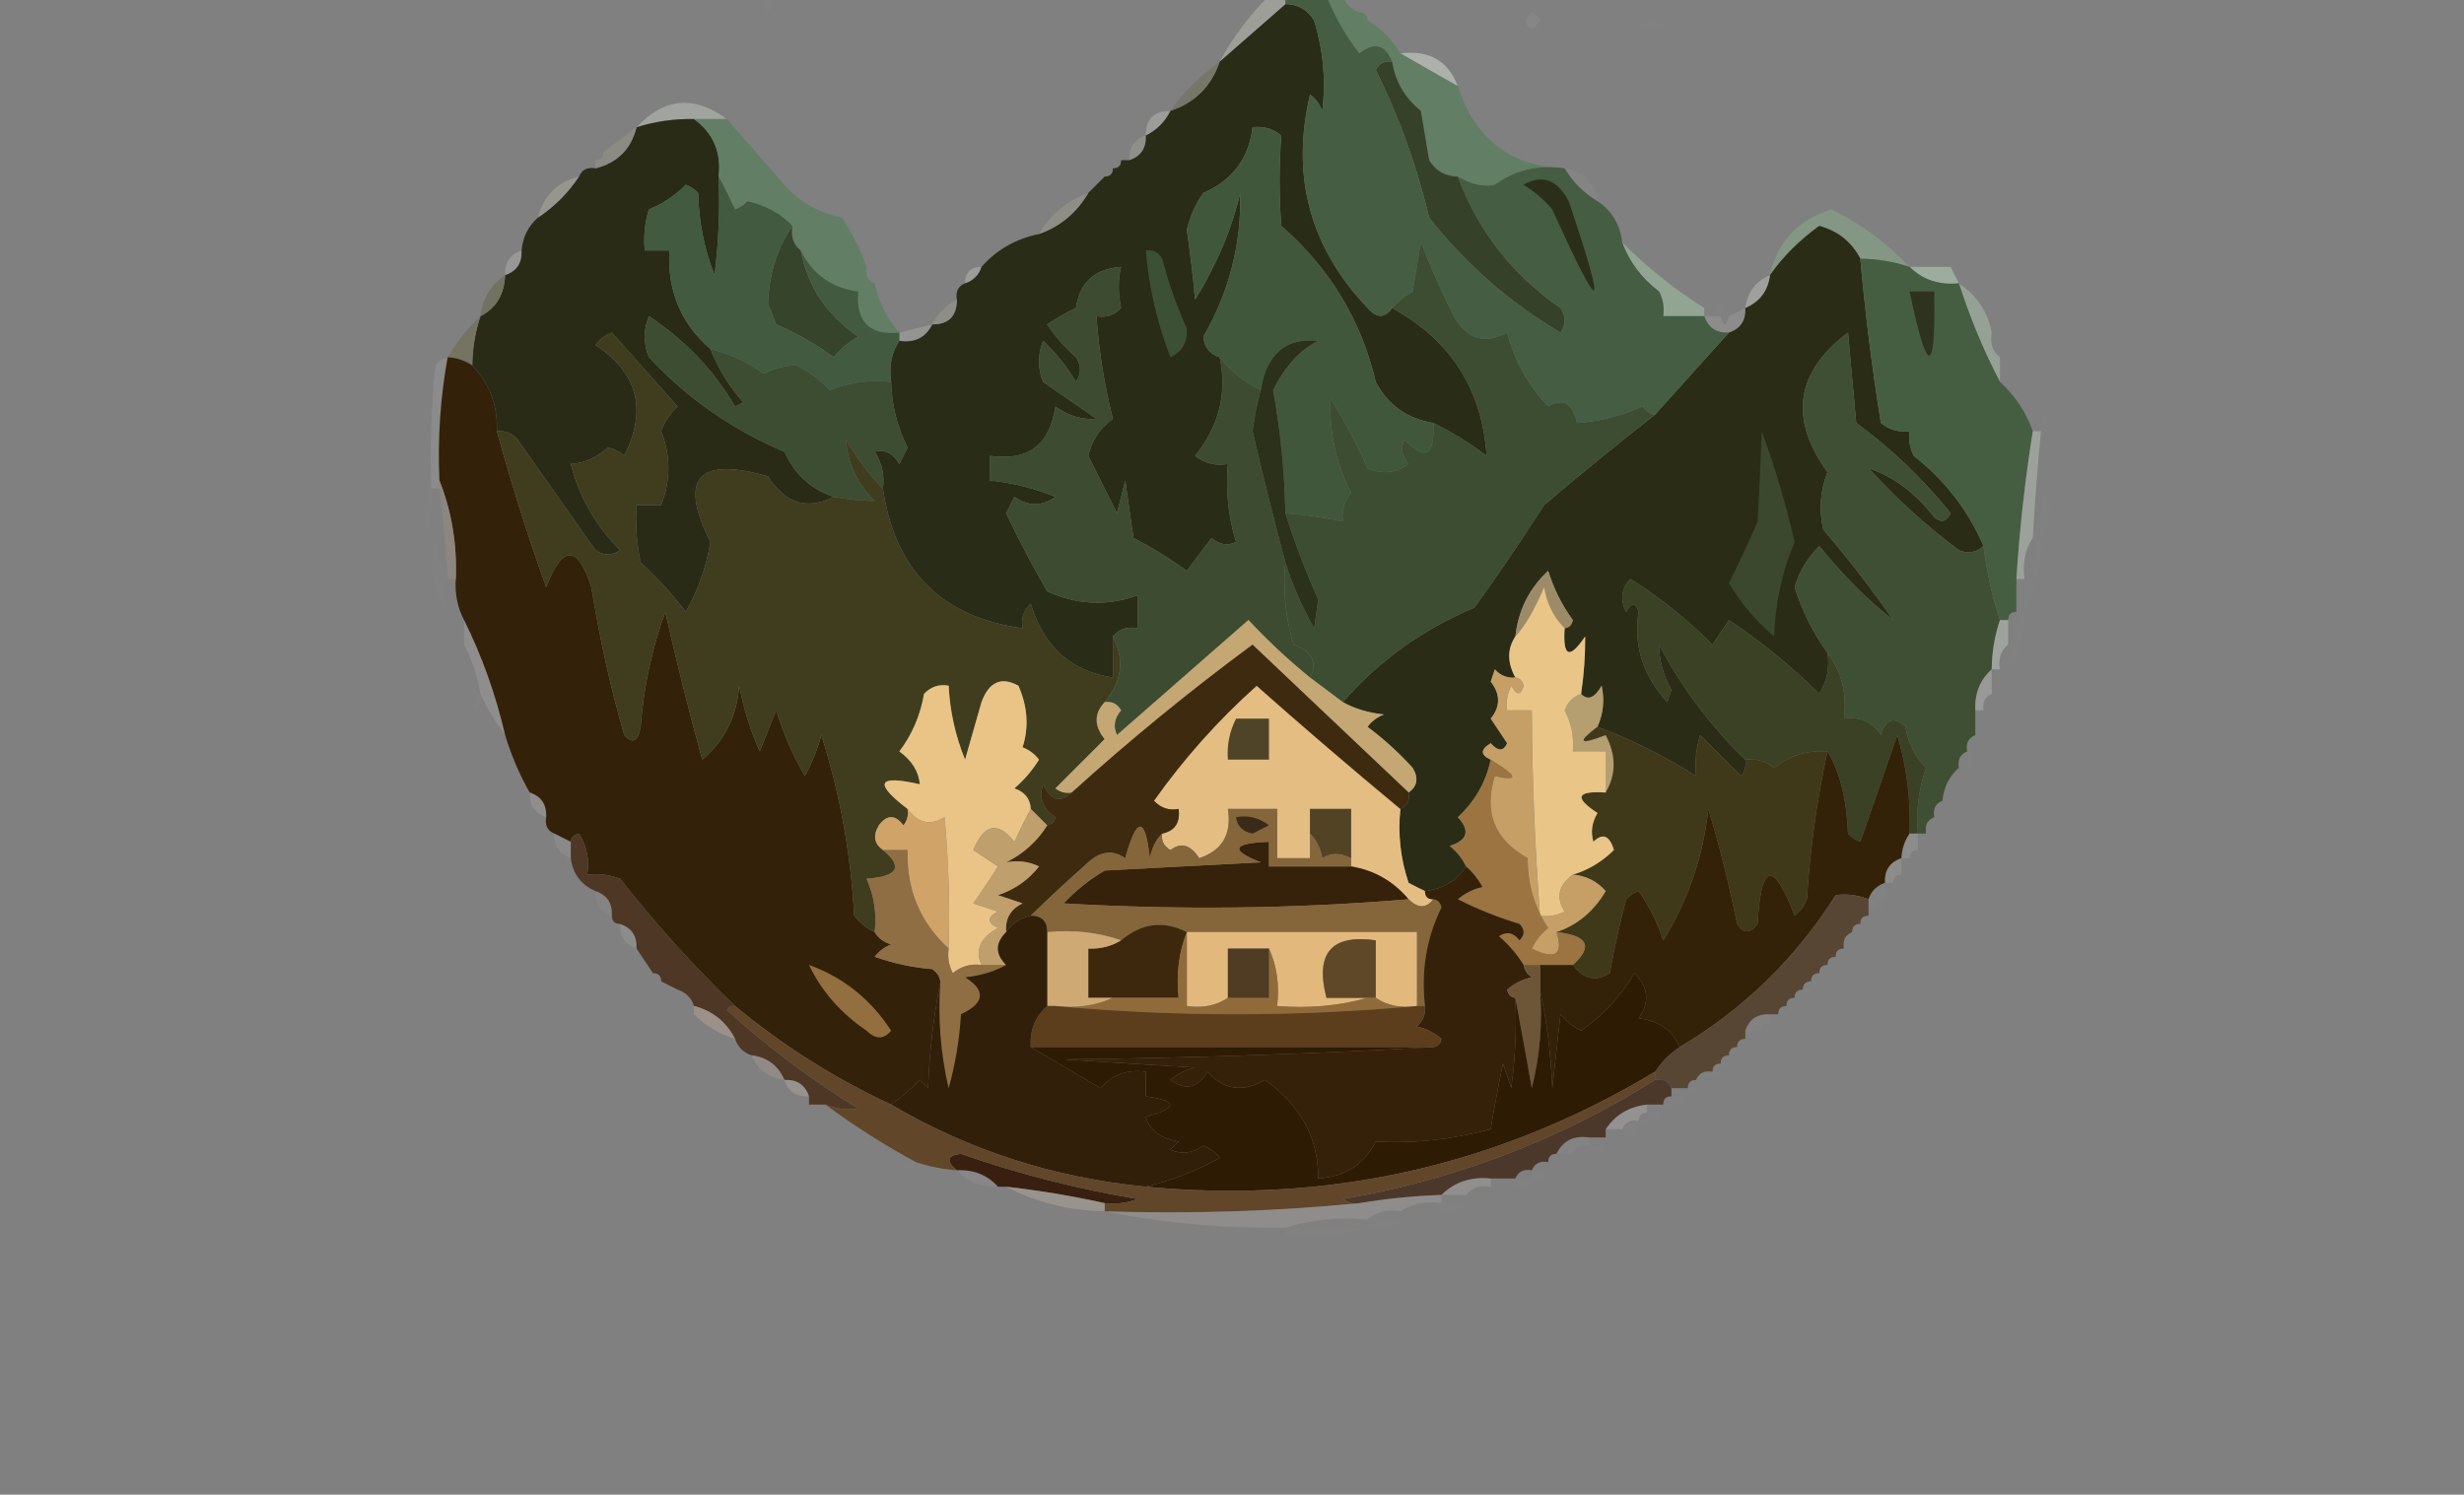 <?xml version="1.0" encoding="UTF-8"?>
<!DOCTYPE svg PUBLIC "-//W3C//DTD SVG 1.1//EN" "http://www.w3.org/Graphics/SVG/1.1/DTD/svg11.dtd">
<svg xmlns="http://www.w3.org/2000/svg" version="1.1" width="300px" height="182px" style="shape-rendering:geometricPrecision; text-rendering:geometricPrecision; image-rendering:optimizeQuality; fill-rule:evenodd; clip-rule:evenodd" xmlns:xlink="http://www.w3.org/1999/xlink">
<rect width="100%" height="100%" fill="#808080" stroke="none"/>
<g><path style="opacity:0.011" fill="#fdfcfc" d="M 92.5,-0.5 C 93.167,-0.5 93.833,-0.5 94.5,-0.5C 93.833,2.167 93.167,2.167 92.5,-0.5 Z"/></g>
<g><path style="opacity:0.006" fill="#fdfdfd" d="M 165.5,1.5 C 166.497,0.287 167.497,0.454 168.5,2C 167.906,2.464 167.239,2.631 166.5,2.5C 166.5,1.833 166.167,1.5 165.5,1.5 Z"/></g>
<g><path style="opacity:1" fill="#292c16" d="M 156.5,0.5 C 158.017,0.511 159.184,1.177 160,2.5C 161.106,6.122 161.439,9.789 161,13.5C 160.692,12.692 160.192,12.025 159.5,11.5C 157.155,21.455 159.488,30.121 166.5,37.5C 167.614,38.776 168.614,38.776 169.5,37.5C 176.629,41.431 180.462,47.431 181,55.5C 178.948,53.941 176.781,52.608 174.5,51.5C 171.32,50.982 168.987,49.316 167.5,46.5C 165.746,39.005 161.912,32.672 156,27.5C 155.722,23.806 155.722,20.139 156,16.5C 154.989,15.663 153.822,15.33 152.5,15.5C 152.066,19.277 150.066,21.943 146.5,23.5C 145.544,24.865 144.878,26.365 144.5,28C 144.924,30.854 145.257,33.687 145.5,36.5C 148.154,32.199 149.988,27.866 151,23.5C 151.147,29.747 149.647,35.58 146.5,41C 146.639,42.301 147.305,43.134 148.5,43.5C 149.428,47.9 148.428,51.9 145.5,55.5C 146.689,56.429 148.022,56.762 149.5,56.5C 149.216,59.777 149.549,62.943 150.5,66C 149.451,66.492 148.451,66.326 147.5,65.5C 146.5,66.833 145.5,68.167 144.5,69.5C 142.426,68.006 140.26,66.673 138,65.5C 137.667,63.167 137.333,60.833 137,58.5C 136.667,59.833 136.333,61.167 136,62.5C 134.815,60.13 133.649,57.797 132.5,55.5C 132.925,53.62 133.925,52.12 135.5,51C 134.454,46.89 133.787,42.723 133.5,38.5C 134.675,38.719 135.675,38.386 136.5,37.5C 136.112,35.692 136.112,34.025 136.5,32.5C 133.287,32.722 131.454,34.389 131,37.5C 129.795,38.071 128.628,38.738 127.5,39.5C 128.48,40.981 129.647,42.315 131,43.5C 131.667,44.5 131.667,45.5 131,46.5C 129.907,44.651 128.574,42.984 127,41.5C 126.333,43.167 126.333,44.833 127,46.5C 129.167,48 131.333,49.5 133.5,51C 131.744,51.141 130.078,50.641 128.5,49.5C 127.822,54.181 125.155,56.181 120.5,55.5C 120.5,56.5 120.5,57.5 120.5,58.5C 123.254,58.785 125.92,59.451 128.5,60.5C 126.865,61.681 125.198,61.681 123.5,60.5C 123.167,61.167 122.833,61.833 122.5,62.5C 124.022,65.709 125.689,68.876 127.5,72C 131.13,73.664 134.797,73.83 138.5,72.5C 138.5,73.833 138.5,75.167 138.5,76.5C 137.209,76.263 136.209,76.596 135.5,77.5C 135.5,79.167 135.5,80.833 135.5,82.5C 130.387,81.732 127.053,78.732 125.5,73.5C 124.614,74.325 124.281,75.325 124.5,76.5C 114.634,75.147 108.968,69.481 107.5,59.5C 107.714,57.856 107.38,56.356 106.5,55C 107.742,54.689 108.742,55.189 109.5,56.5C 109.833,55.833 110.167,55.167 110.5,54.5C 109.238,51.978 108.571,49.311 108.5,46.5C 108.216,44.585 108.549,42.919 109.5,41.5C 111.38,41.771 112.713,41.104 113.5,39.5C 115.5,39.5 116.5,38.5 116.5,36.5C 116.328,35.508 116.662,34.842 117.5,34.5C 118.5,34.167 119.167,33.5 119.5,32.5C 121.336,30.412 123.669,29.079 126.5,28.5C 129.089,27.581 131.089,25.914 132.5,23.5C 133.167,22.833 133.833,22.167 134.5,21.5C 135.167,21.5 135.5,21.167 135.5,20.5C 136.167,20.5 136.5,20.167 136.5,19.5C 136.833,19.5 137.167,19.5 137.5,19.5C 138.906,19.027 139.573,18.027 139.5,16.5C 140.833,15.833 141.833,14.833 142.5,13.5C 145.5,12.5 147.5,10.5 148.5,7.5C 151.167,5.167 153.833,2.833 156.5,0.5 Z"/></g>
<g><path style="opacity:0.055" fill="#fcfbfb" d="M 186.5,1.5 C 187.773,2.077 187.773,2.744 186.5,3.5C 185.537,3.03 185.537,2.364 186.5,1.5 Z"/></g>
<g><path style="opacity:0.008" fill="#fdfdfd" d="M 199.5,3.5 C 200.251,2.427 201.251,2.26 202.5,3C 201.552,3.483 200.552,3.649 199.5,3.5 Z"/></g>
<g><path style="opacity:0.741" fill="#a9a9a1" d="M 154.5,-0.5 C 155.167,-0.5 155.833,-0.5 156.5,-0.5C 156.5,-0.167 156.5,0.167 156.5,0.5C 153.833,2.833 151.167,5.167 148.5,7.5C 150.091,4.569 152.091,1.902 154.5,-0.5 Z"/></g>
<g><path style="opacity:0.643" fill="#c4cec3" d="M 170.5,6.5 C 174.002,6.076 176.335,7.41 177.5,10.5C 175.127,9.161 172.793,7.828 170.5,6.5 Z"/></g>
<g><path style="opacity:1" fill="#627e64" d="M 161.5,-0.5 C 162.167,-0.5 162.833,-0.5 163.5,-0.5C 163.833,0.5 164.5,1.167 165.5,1.5C 166.167,1.5 166.5,1.833 166.5,2.5C 168.139,3.473 169.473,4.806 170.5,6.5C 172.793,7.828 175.127,9.161 177.5,10.5C 179.569,16.914 183.902,20.248 190.5,20.5C 187.315,20.02 184.481,20.686 182,22.5C 180.612,22.786 179.112,22.452 177.5,21.5C 175.983,21.489 174.816,20.823 174,19.5C 173.667,17.5 173.333,15.5 173,13.5C 171.053,11.937 169.886,9.937 169.5,7.5C 168.63,5.401 167.297,5.068 165.5,6.5C 163.821,4.32 162.488,1.986 161.5,-0.5 Z"/></g>
<g><path style="opacity:0.957" fill="#757568" d="M 148.5,7.5 C 147.5,10.5 145.5,12.5 142.5,13.5C 144.167,11.167 146.167,9.167 148.5,7.5 Z"/></g>
<g><path style="opacity:0.643" fill="#b1b8ae" d="M 88.5,14.5 C 87.167,14.5 85.833,14.5 84.5,14.5C 82.097,14.448 79.764,14.781 77.5,15.5C 80.857,11.896 84.523,11.563 88.5,14.5 Z"/></g>
<g><path style="opacity:1" fill="#292b16" d="M 84.5,14.5 C 86.85,16.213 87.85,18.547 87.5,21.5C 87.665,25.514 87.499,29.514 87,33.5C 85.756,30.362 85.089,27.028 85,23.5C 84.586,23.043 84.086,22.709 83.5,22.5C 82.193,23.816 80.693,24.816 79,25.5C 78.507,27.134 78.34,28.801 78.5,30.5C 79.5,30.5 80.5,30.5 81.5,30.5C 81.241,35.41 82.907,39.41 86.5,42.5C 87.446,44.889 88.779,47.056 90.5,49C 90.167,49.167 89.833,49.333 89.5,49.5C 86.885,45.05 83.385,41.383 79,38.5C 78.333,40.167 78.333,41.833 79,43.5C 83.671,48.502 89.171,52.335 95.5,55C 96.74,57.744 98.74,59.577 101.5,60.5C 98.259,62.139 95.592,61.306 93.5,58C 84.934,55.558 82.601,58.224 86.5,66C 85.994,69.018 84.994,71.852 83.5,74.5C 81.851,72.35 80.018,70.35 78,68.5C 77.503,66.19 77.337,63.857 77.5,61.5C 78.5,61.5 79.5,61.5 80.5,61.5C 81.668,58.496 81.668,55.496 80.5,52.5C 80.919,51.328 81.585,50.328 82.5,49.5C 79.805,46.474 77.138,43.474 74.5,40.5C 73.692,40.808 73.025,41.308 72.5,42C 77.656,45.423 78.823,49.923 76,55.5C 75.439,54.978 74.772,54.645 74,54.5C 72.7,55.707 71.2,56.374 69.5,56.5C 70.534,60.529 72.534,64.029 75.5,67C 74.5,67.667 73.5,67.667 72.5,67C 69.363,62.521 66.196,58.021 63,53.5C 62.329,52.748 61.496,52.414 60.5,52.5C 60.606,49.386 59.606,46.719 57.5,44.5C 57.517,42.435 57.85,40.435 58.5,38.5C 60.408,37.514 61.408,35.848 61.5,33.5C 62.906,33.027 63.573,32.027 63.5,30.5C 63.66,28.847 64.326,27.514 65.5,26.5C 67.5,25.167 69.167,23.5 70.5,21.5C 70.842,20.662 71.508,20.328 72.5,20.5C 75.167,19.833 76.833,18.167 77.5,15.5C 79.764,14.781 82.097,14.448 84.5,14.5 Z"/></g>
<g><path style="opacity:0.522" fill="#b6b6ae" d="M 142.5,13.5 C 141.833,14.833 140.833,15.833 139.5,16.5C 139.5,14.5 140.5,13.5 142.5,13.5 Z"/></g>
<g><path style="opacity:0.005" fill="#fdfdfd" d="M 73.5,18.5 C 72.833,18.5 72.5,18.833 72.5,19.5C 70.025,19.253 70.025,18.587 72.5,17.5C 73.107,17.624 73.44,17.957 73.5,18.5 Z"/></g>
<g><path style="opacity:0.005" fill="#fdfdfd" d="M 136.5,19.5 C 135.833,19.5 135.5,19.833 135.5,20.5C 134.833,20.5 134.5,20.833 134.5,21.5C 133.761,21.631 133.094,21.464 132.5,21C 133.667,19.833 134.833,18.667 136,17.5C 136.464,18.094 136.631,18.761 136.5,19.5 Z"/></g>
<g><path style="opacity:0.776" fill="#8e8e83" d="M 77.5,15.5 C 76.833,18.167 75.167,19.833 72.5,20.5C 72.5,20.167 72.5,19.833 72.5,19.5C 73.167,19.5 73.5,19.167 73.5,18.5C 74.833,17.5 76.167,16.5 77.5,15.5 Z"/></g>
<g><path style="opacity:0.553" fill="#9c9c92" d="M 139.5,16.5 C 139.573,18.027 138.906,19.027 137.5,19.5C 137.427,17.973 138.094,16.973 139.5,16.5 Z"/></g>
<g><path style="opacity:0.004" fill="#fefefe" d="M 95.5,22.5 C 95.511,19.999 96.178,19.832 97.5,22C 96.906,22.464 96.239,22.631 95.5,22.5 Z"/></g>
<g><path style="opacity:0.055" fill="#d0d7ce" d="M 190.5,20.5 C 192.833,20.833 194.167,22.167 194.5,24.5C 192.833,23.5 191.5,22.167 190.5,20.5 Z"/></g>
<g><path style="opacity:0.999" fill="#627f65" d="M 84.5,14.5 C 85.833,14.5 87.167,14.5 88.5,14.5C 90.833,17.167 93.167,19.833 95.5,22.5C 97.318,24.567 99.651,25.9 102.5,26.5C 103.801,28.444 104.801,30.444 105.5,32.5C 105.328,33.492 105.662,34.158 106.5,34.5C 106.975,36.784 107.975,38.784 109.5,40.5C 105.849,40.838 104.183,39.172 104.5,35.5C 101.236,35.043 98.903,33.377 97.5,30.5C 96.596,29.791 96.263,28.791 96.5,27.5C 95.043,25.989 93.209,24.989 91,24.5C 90.586,24.957 90.086,25.291 89.5,25.5C 88.828,24.051 88.161,22.718 87.5,21.5C 87.85,18.547 86.85,16.213 84.5,14.5 Z"/></g>
<g><path style="opacity:0.624" fill="#a3a399" d="M 70.5,21.5 C 69.167,23.5 67.5,25.167 65.5,26.5C 66.167,23.833 67.833,22.167 70.5,21.5 Z"/></g>
<g><path style="opacity:1" fill="#364129" d="M 169.5,7.5 C 169.886,9.937 171.053,11.937 173,13.5C 173.333,15.5 173.667,17.5 174,19.5C 174.816,20.823 175.983,21.489 177.5,21.5C 179.99,28.149 184.157,33.483 190,37.5C 190.667,38.5 190.667,39.5 190,40.5C 183.827,36.855 178.494,32.189 174,26.5C 172.533,20.267 170.366,14.267 167.5,8.5C 167.957,7.702 168.624,7.369 169.5,7.5 Z"/></g>
<g><path style="opacity:0.804" fill="#919185" d="M 132.5,23.5 C 131.089,25.914 129.089,27.581 126.5,28.5C 127.911,26.086 129.911,24.419 132.5,23.5 Z"/></g>
<g><path style="opacity:0.004" fill="#fefefe" d="M 106.5,34.5 C 106.672,33.508 106.338,32.842 105.5,32.5C 105.698,27.436 106.365,27.603 107.5,33C 107.43,33.765 107.097,34.265 106.5,34.5 Z"/></g>
<g><path style="opacity:0.997" fill="#839784" d="M 232.5,32.5 C 230.565,31.851 228.565,31.517 226.5,31.5C 225.452,29.466 223.786,28.133 221.5,27.5C 219.063,29.27 217.063,31.27 215.5,33.5C 216.431,29.402 218.931,26.735 223,25.5C 226.62,27.297 229.787,29.63 232.5,32.5 Z"/></g>
<g><path style="opacity:1" fill="#2a2c16" d="M 226.5,31.5 C 227.097,38.181 227.93,44.848 229,51.5C 230.011,52.337 231.178,52.67 232.5,52.5C 232.351,53.552 232.517,54.552 233,55.5C 236.819,58.505 239.653,62.172 241.5,66.5C 240.577,67.303 239.577,67.47 238.5,67C 234.534,64.036 230.867,60.703 227.5,57C 230.606,58.065 233.273,60.065 235.5,63C 236.332,63.688 236.998,63.521 237.5,62.5C 234.148,58.314 230.314,54.647 226,51.5C 225.667,47.833 225.333,44.167 225,40.5C 218.623,45.302 217.79,50.969 222.5,57.5C 221.604,59.801 221.438,62.134 222,64.5C 225.025,68.024 227.858,71.691 230.5,75.5C 227.527,73.196 224.527,70.196 221.5,66.5C 220.065,67.928 219.065,69.595 218.5,71.5C 219.418,74.406 220.751,77.072 222.5,79.5C 222.785,81.288 222.452,82.955 221.5,84.5C 218.164,81.17 214.497,78.17 210.5,75.5C 209.833,76.5 209.167,77.5 208.5,78.5C 205.408,75.395 202.075,72.729 198.5,70.5C 197.386,71.723 197.219,73.056 198,74.5C 198.654,73.304 199.154,73.304 199.5,74.5C 198.874,78.617 200.041,82.284 203,85.5C 203.167,85 203.333,84.5 203.5,84C 202.496,82.202 201.996,80.368 202,78.5C 204.791,83.772 208.291,88.438 212.5,92.5C 212.631,93.239 212.464,93.906 212,94.5C 210.333,92.833 208.667,91.167 207,89.5C 206.506,91.134 206.34,92.801 206.5,94.5C 202.745,92.096 198.745,90.096 194.5,88.5C 195.218,86.863 195.384,85.197 195,83.5C 194.162,84.999 193.329,85.332 192.5,84.5C 192.851,82.13 193.018,79.797 193,77.5C 191.092,80.332 190.259,79.999 190.5,76.5C 191.043,76.44 191.376,76.107 191.5,75.5C 190.173,73.689 189.173,71.689 188.5,69.5C 186.183,71.647 184.85,74.314 184.5,77.5C 183.506,78.999 183.506,80.666 184.5,82.5C 183.504,82.586 182.671,82.252 182,81.5C 181.833,82 181.667,82.5 181.5,83C 182.695,84.532 182.695,86.032 181.5,87.5C 182.167,88.5 182.833,89.5 183.5,90.5C 183.062,91.506 182.396,91.506 181.5,90.5C 180.227,91.257 180.227,91.923 181.5,92.5C 180.916,95.245 179.582,97.578 177.5,99.5C 179.022,101.156 178.689,102.323 176.5,103C 177.381,103.708 178.047,104.542 178.5,105.5C 177.395,107.223 175.728,108.223 173.5,108.5C 172.85,108.196 172.183,107.863 171.5,107.5C 170.516,104.572 170.183,101.572 170.5,98.5C 171.338,98.158 171.672,97.492 171.5,96.5C 172.573,95.749 172.74,94.749 172,93.5C 170.316,91.649 168.483,89.982 166.5,88.5C 167.025,87.808 167.692,87.308 168.5,87C 166.618,86.802 164.952,86.302 163.5,85.5C 167.883,80.463 173.217,76.63 179.5,74C 182.457,69.92 185.29,65.753 188,61.5C 192.478,57.695 196.978,54.028 201.5,50.5C 204.471,47.192 207.471,43.859 210.5,40.5C 211.906,40.027 212.573,39.027 212.5,37.5C 214.262,36.738 215.262,35.404 215.5,33.5C 217.063,31.27 219.063,29.27 221.5,27.5C 223.786,28.133 225.452,29.466 226.5,31.5 Z"/></g>
<g><path style="opacity:0.004" fill="#fdfefd" d="M 237.5,32.5 C 238.167,31.167 238.833,31.167 239.5,32.5C 238.833,32.5 238.167,32.5 237.5,32.5 Z"/></g>
<g><path style="opacity:0.451" fill="#b5b5af" d="M 63.5,30.5 C 63.573,32.027 62.906,33.027 61.5,33.5C 61.427,31.973 62.094,30.973 63.5,30.5 Z"/></g>
<g><path style="opacity:0.004" fill="#fdfefd" d="M 239.5,32.5 C 240.167,32.5 240.5,32.833 240.5,33.5C 240.167,33.167 239.833,32.833 239.5,32.5 Z"/></g>
<g><path style="opacity:0.51" fill="#b7b7b0" d="M 119.5,32.5 C 119.167,33.5 118.5,34.167 117.5,34.5C 117.5,33.167 118.167,32.5 119.5,32.5 Z"/></g>
<g><path style="opacity:0.863" fill="#a0b2a1" d="M 232.5,32.5 C 234.167,32.5 235.833,32.5 237.5,32.5C 237.833,33.167 238.167,33.833 238.5,34.5C 236.102,34.741 234.102,34.074 232.5,32.5 Z"/></g>
<g><path style="opacity:0.004" fill="#fdfefd" d="M 240.5,33.5 C 241.833,34.167 241.833,34.167 240.5,33.5 Z"/></g>
<g><path style="opacity:0.671" fill="#afb0a8" d="M 215.5,33.5 C 215.262,35.404 214.262,36.738 212.5,37.5C 212.738,35.596 213.738,34.262 215.5,33.5 Z"/></g>
<g><path style="opacity:0.008" fill="#fdfdfd" d="M 207.5,37.5 C 208.947,36.115 209.947,36.448 210.5,38.5C 210.167,38.5 209.833,38.5 209.5,38.5C 209.158,37.662 208.492,37.328 207.5,37.5 Z"/></g>
<g><path style="opacity:0.006" fill="#fdfefd" d="M 243.5,43.5 C 243.737,42.209 243.404,41.209 242.5,40.5C 242.836,35.589 243.502,35.923 244.5,41.5C 244.457,42.416 244.124,43.083 243.5,43.5 Z"/></g>
<g><path style="opacity:1" fill="#727263" d="M 61.5,33.5 C 61.408,35.848 60.408,37.514 58.5,38.5C 58.75,36.326 59.75,34.659 61.5,33.5 Z"/></g>
<g><path style="opacity:1" fill="#37442c" d="M 96.5,27.5 C 96.263,28.791 96.596,29.791 97.5,30.5C 98.319,34.853 100.652,38.353 104.5,41C 103.354,41.645 102.354,42.478 101.5,43.5C 99.329,41.914 96.996,40.58 94.5,39.5C 94.167,38.667 93.833,37.833 93.5,37C 93.632,33.324 94.632,30.158 96.5,27.5 Z"/></g>
<g><path style="opacity:1" fill="#41573c" d="M 174.5,51.5 C 174.719,55.527 173.552,56.194 171,53.5C 170.508,54.549 170.674,55.549 171.5,56.5C 169.926,57.631 168.259,57.797 166.5,57C 165.188,54.059 163.688,51.226 162,48.5C 161.813,52.538 162.646,56.372 164.5,60C 163.663,61.011 163.33,62.178 163.5,63.5C 161.194,63.007 158.861,62.674 156.5,62.5C 156.391,57.323 155.891,52.323 155,47.5C 156.467,44.585 158.301,42.585 160.5,41.5C 156.536,41.1 154.203,43.1 153.5,47.5C 151.52,46.526 149.853,45.193 148.5,43.5C 147.305,43.134 146.639,42.301 146.5,41C 149.647,35.58 151.147,29.747 151,23.5C 149.988,27.866 148.154,32.199 145.5,36.5C 145.257,33.687 144.924,30.854 144.5,28C 144.878,26.365 145.544,24.865 146.5,23.5C 150.066,21.943 152.066,19.277 152.5,15.5C 153.822,15.33 154.989,15.663 156,16.5C 155.722,20.139 155.722,23.806 156,27.5C 161.912,32.672 165.746,39.005 167.5,46.5C 168.987,49.316 171.32,50.982 174.5,51.5 Z"/></g>
<g><path style="opacity:0.996" fill="#92a492" d="M 197.5,29.5 C 200.564,32.57 203.897,35.237 207.5,37.5C 207.5,37.833 207.5,38.167 207.5,38.5C 205.833,38.5 204.167,38.5 202.5,38.5C 202.649,37.448 202.483,36.448 202,35.5C 199.873,33.886 198.373,31.886 197.5,29.5 Z"/></g>
<g><path style="opacity:0.776" fill="#929288" d="M 116.5,36.5 C 116.5,38.5 115.5,39.5 113.5,39.5C 114.167,38.167 115.167,37.167 116.5,36.5 Z"/></g>
<g><path style="opacity:1" fill="#3c5036" d="M 139.5,30.5 C 140.376,30.369 141.043,30.703 141.5,31.5C 142.262,34.406 143.262,37.24 144.5,40C 144.612,41.662 143.946,42.829 142.5,43.5C 140.876,39.299 139.876,34.966 139.5,30.5 Z"/></g>
<g><path style="opacity:0.22" fill="#b9bcb3" d="M 212.5,37.5 C 212.573,39.027 211.906,40.027 210.5,40.5C 208.973,40.573 207.973,39.906 207.5,38.5C 208.167,38.5 208.833,38.5 209.5,38.5C 209.833,39.833 210.167,39.833 210.5,38.5C 211.167,38.167 211.833,37.833 212.5,37.5 Z"/></g>
<g><path style="opacity:0.667" fill="#a1b1a0" d="M 238.5,34.5 C 240.69,35.975 242.023,37.975 242.5,40.5C 242.263,41.791 242.596,42.791 243.5,43.5C 243.5,44.5 243.5,45.5 243.5,46.5C 241.547,42.782 239.881,38.782 238.5,34.5 Z"/></g>
<g><path style="opacity:0.306" fill="#c1c2bc" d="M 113.5,39.5 C 112.713,41.104 111.38,41.771 109.5,41.5C 109.5,41.167 109.5,40.833 109.5,40.5C 110.833,40.167 112.167,39.833 113.5,39.5 Z"/></g>
<g><path style="opacity:1" fill="#455d42" d="M 156.5,0.5 C 156.5,0.167 156.5,-0.167 156.5,-0.5C 158.167,-0.5 159.833,-0.5 161.5,-0.5C 162.488,1.986 163.821,4.32 165.5,6.5C 167.297,5.068 168.63,5.401 169.5,7.5C 168.624,7.369 167.957,7.702 167.5,8.5C 170.366,14.267 172.533,20.267 174,26.5C 178.494,32.189 183.827,36.855 190,40.5C 190.667,39.5 190.667,38.5 190,37.5C 184.157,33.483 179.99,28.149 177.5,21.5C 179.112,22.452 180.612,22.786 182,22.5C 184.481,20.686 187.315,20.02 190.5,20.5C 191.5,22.167 192.833,23.5 194.5,24.5C 196.25,25.659 197.25,27.326 197.5,29.5C 198.373,31.886 199.873,33.886 202,35.5C 202.483,36.448 202.649,37.448 202.5,38.5C 204.167,38.5 205.833,38.5 207.5,38.5C 207.973,39.906 208.973,40.573 210.5,40.5C 207.471,43.859 204.471,47.192 201.5,50.5C 200.883,50.389 200.383,50.056 200,49.5C 197.21,50.699 194.543,51.365 192,51.5C 191.492,49.096 190.325,48.429 188.5,49.5C 186.05,46.933 184.383,43.933 183.5,40.5C 180.755,41.975 178.588,41.309 177,38.5C 175.513,35.519 174.179,32.519 173,29.5C 172.667,31.5 172.333,33.5 172,35.5C 171.005,36.066 170.172,36.733 169.5,37.5C 168.614,38.776 167.614,38.776 166.5,37.5C 159.488,30.121 157.155,21.455 159.5,11.5C 160.192,12.025 160.692,12.692 161,13.5C 161.439,9.789 161.106,6.122 160,2.5C 159.184,1.177 158.017,0.511 156.5,0.5 Z"/></g>
<g><path style="opacity:1" fill="#2b2f1a" d="M 185.5,22.5 C 187.757,21.197 189.59,21.864 191,24.5C 195.743,38.62 195.076,38.953 189,25.5C 187.961,24.29 186.794,23.29 185.5,22.5 Z"/></g>
<g><path style="opacity:1" fill="#425a3f" d="M 87.5,21.5 C 88.161,22.718 88.828,24.051 89.5,25.5C 90.086,25.291 90.586,24.957 91,24.5C 93.209,24.989 95.043,25.989 96.5,27.5C 94.632,30.158 93.632,33.324 93.5,37C 93.833,37.833 94.167,38.667 94.5,39.5C 96.996,40.58 99.329,41.914 101.5,43.5C 102.354,42.478 103.354,41.645 104.5,41C 100.652,38.353 98.319,34.853 97.5,30.5C 98.903,33.377 101.236,35.043 104.5,35.5C 104.183,39.172 105.849,40.838 109.5,40.5C 109.5,40.833 109.5,41.167 109.5,41.5C 108.549,42.919 108.216,44.585 108.5,46.5C 105.881,46.232 103.381,46.565 101,47.5C 99.846,46.257 98.512,45.257 97,44.5C 95.755,44.462 94.422,44.795 93,45.5C 91.022,44.094 88.855,43.094 86.5,42.5C 82.907,39.41 81.241,35.41 81.5,30.5C 80.5,30.5 79.5,30.5 78.5,30.5C 78.34,28.801 78.507,27.134 79,25.5C 80.693,24.816 82.193,23.816 83.5,22.5C 84.086,22.709 84.586,23.043 85,23.5C 85.089,27.028 85.756,30.362 87,33.5C 87.499,29.514 87.665,25.514 87.5,21.5 Z"/></g>
<g><path style="opacity:0.998" fill="#757463" d="M 58.5,38.5 C 57.85,40.435 57.517,42.435 57.5,44.5C 56.609,43.89 55.609,43.557 54.5,43.5C 55.604,41.611 56.937,39.945 58.5,38.5 Z"/></g>
<g><path style="opacity:0.008" fill="#fdfefd" d="M 244.5,44.5 C 245.833,45.167 245.833,45.167 244.5,44.5 Z"/></g>
<g><path style="opacity:1" fill="#332109" d="M 54.5,43.5 C 55.609,43.557 56.609,43.89 57.5,44.5C 59.606,46.719 60.606,49.386 60.5,52.5C 62.249,58.907 64.249,65.241 66.5,71.5C 68.495,66.306 70.328,66.306 72,71.5C 73.028,77.832 74.361,83.832 76,89.5C 77.016,90.634 77.683,90.301 78,88.5C 78.364,83.678 79.364,79.012 81,74.5C 82.363,80.556 83.863,86.556 85.5,92.5C 88.221,90.205 89.721,87.205 90,83.5C 90.526,86.272 91.359,88.938 92.5,91.5C 93.167,89.833 93.833,88.167 94.5,86.5C 95.382,89.32 96.549,91.986 98,94.5C 98.862,92.913 99.529,91.246 100,89.5C 102.254,96.587 103.587,103.92 104,111.5C 104.708,112.381 105.542,113.047 106.5,113.5C 106.918,114.222 107.584,114.722 108.5,115C 107.692,115.308 107.025,115.808 106.5,116.5C 108.766,117.314 111.1,117.814 113.5,118C 114.056,118.383 114.389,118.883 114.5,119.5C 113.675,123.647 113.175,127.981 113,132.5C 112.667,132.167 112.333,131.833 112,131.5C 110.855,132.636 109.688,133.636 108.5,134.5C 101.65,131.317 95.317,127.317 89.5,122.5C 84.499,117.69 79.833,112.523 75.5,107C 74.207,106.51 72.873,106.343 71.5,106.5C 71.785,104.712 71.452,103.045 70.5,101.5C 69.893,101.624 69.56,101.957 69.5,102.5C 68.833,102.167 68.167,101.833 67.5,101.5C 66.662,101.158 66.328,100.492 66.5,99.5C 66.573,97.973 65.906,96.973 64.5,96.5C 63.264,94.351 62.264,92.018 61.5,89.5C 60.347,84.552 58.681,79.885 56.5,75.5C 55.699,73.958 55.366,72.291 55.5,70.5C 55.656,66.236 54.989,62.236 53.5,58.5C 53.274,53.438 53.608,48.438 54.5,43.5 Z"/></g>
<g><path style="opacity:0.008" fill="#fdfdfd" d="M 249.5,52.5 C 249.167,52.5 248.833,52.5 248.5,52.5C 248.833,49.833 249.167,49.833 249.5,52.5 Z"/></g>
<g><path style="opacity:1" fill="#3c4d32" d="M 86.5,42.5 C 88.855,43.094 91.022,44.094 93,45.5C 94.422,44.795 95.755,44.462 97,44.5C 98.512,45.257 99.846,46.257 101,47.5C 103.381,46.565 105.881,46.232 108.5,46.5C 108.571,49.311 109.238,51.978 110.5,54.5C 110.167,55.167 109.833,55.833 109.5,56.5C 108.742,55.189 107.742,54.689 106.5,55C 107.38,56.356 107.714,57.856 107.5,59.5C 105.777,57.747 104.277,55.747 103,53.5C 103.172,56.351 104.339,58.851 106.5,61C 104.893,60.981 103.226,60.815 101.5,60.5C 98.74,59.577 96.74,57.744 95.5,55C 89.171,52.335 83.671,48.502 79,43.5C 78.333,41.833 78.333,40.167 79,38.5C 83.385,41.383 86.885,45.05 89.5,49.5C 89.833,49.333 90.167,49.167 90.5,49C 88.779,47.056 87.446,44.889 86.5,42.5 Z"/></g>
<g><path style="opacity:1" fill="#455e42" d="M 226.5,31.5 C 228.565,31.517 230.565,31.851 232.5,32.5C 234.102,34.074 236.102,34.741 238.5,34.5C 239.881,38.782 241.547,42.782 243.5,46.5C 245.326,48.148 246.66,50.148 247.5,52.5C 246.553,58.466 245.886,64.466 245.5,70.5C 245.5,71.833 245.5,73.167 245.5,74.5C 244.833,74.5 244.5,74.833 244.5,75.5C 244.167,75.5 243.833,75.5 243.5,75.5C 242.539,72.574 241.873,69.574 241.5,66.5C 239.653,62.172 236.819,58.505 233,55.5C 232.517,54.552 232.351,53.552 232.5,52.5C 231.178,52.67 230.011,52.337 229,51.5C 227.93,44.848 227.097,38.181 226.5,31.5 Z"/></g>
<g><path style="opacity:1" fill="#2e331f" d="M 232.5,35.5 C 233.5,35.5 234.5,35.5 235.5,35.5C 235.679,45.901 234.679,45.901 232.5,35.5 Z"/></g>
<g><path style="opacity:0.004" fill="#fdfefd" d="M 249.5,52.5 C 250.622,54.288 250.789,56.288 250,58.5C 249.505,56.527 249.338,54.527 249.5,52.5 Z"/></g>
<g><path style="opacity:0.112" fill="#e7e6e5" d="M 54.5,43.5 C 53.608,48.438 53.274,53.438 53.5,58.5C 53.5,58.833 53.5,59.167 53.5,59.5C 53.167,59.5 52.833,59.5 52.5,59.5C 52.334,54.489 52.501,49.489 53,44.5C 53.383,43.944 53.883,43.611 54.5,43.5 Z"/></g>
<g><path style="opacity:0.015" fill="#fbfbfb" d="M 52.5,59.5 C 52.66,61.199 52.493,62.866 52,64.5C 51.22,62.613 51.387,60.946 52.5,59.5 Z"/></g>
<g><path style="opacity:0.545" fill="#b6beb3" d="M 247.5,52.5 C 247.833,52.5 248.167,52.5 248.5,52.5C 248.073,56.824 247.739,61.158 247.5,65.5C 246.549,66.919 246.216,68.585 246.5,70.5C 246.167,70.5 245.833,70.5 245.5,70.5C 245.886,64.466 246.553,58.466 247.5,52.5 Z"/></g>
<g><path style="opacity:0.012" fill="#fcfcfc" d="M 248.5,65.5 C 248.338,63.473 248.505,61.473 249,59.5C 249.789,61.712 249.622,63.712 248.5,65.5 Z"/></g>
<g><path style="opacity:1" fill="#3c4d32" d="M 201.5,50.5 C 196.978,54.028 192.478,57.695 188,61.5C 185.29,65.753 182.457,69.92 179.5,74C 173.217,76.63 167.883,80.463 163.5,85.5C 162.167,84.5 160.833,83.5 159.5,82.5C 160.463,80.702 159.796,79.368 157.5,78.5C 156.513,75.232 156.18,71.898 156.5,68.5C 157.359,71.212 158.525,73.878 160,76.5C 160.167,75.333 160.333,74.167 160.5,73C 158.978,69.619 157.644,66.119 156.5,62.5C 158.861,62.674 161.194,63.007 163.5,63.5C 163.33,62.178 163.663,61.011 164.5,60C 162.646,56.372 161.813,52.538 162,48.5C 163.688,51.226 165.188,54.059 166.5,57C 168.259,57.797 169.926,57.631 171.5,56.5C 170.674,55.549 170.508,54.549 171,53.5C 173.552,56.194 174.719,55.527 174.5,51.5C 176.781,52.608 178.948,53.941 181,55.5C 180.462,47.431 176.629,41.431 169.5,37.5C 170.172,36.733 171.005,36.066 172,35.5C 172.333,33.5 172.667,31.5 173,29.5C 174.179,32.519 175.513,35.519 177,38.5C 178.588,41.309 180.755,41.975 183.5,40.5C 184.383,43.933 186.05,46.933 188.5,49.5C 190.325,48.429 191.492,49.096 192,51.5C 194.543,51.365 197.21,50.699 200,49.5C 200.383,50.056 200.883,50.389 201.5,50.5 Z"/></g>
<g><path style="opacity:1" fill="#3b482e" d="M 214.5,52.5 C 216.074,56.749 217.407,61.249 218.5,66C 216.98,69.612 216.146,73.445 216,77.5C 213.778,75.615 211.944,73.448 210.5,71C 211.742,68.528 212.908,66.028 214,63.5C 214.209,59.695 214.376,56.029 214.5,52.5 Z"/></g>
<g><path style="opacity:0.792" fill="#8f877d" d="M 53.5,58.5 C 54.989,62.236 55.656,66.236 55.5,70.5C 55.167,70.5 54.833,70.5 54.5,70.5C 54.276,66.821 53.942,63.154 53.5,59.5C 53.5,59.167 53.5,58.833 53.5,58.5 Z"/></g>
<g><path style="opacity:0.008" fill="#fdfdfd" d="M 54.5,70.5 C 54.543,74.893 54.043,75.226 53,71.5C 52.333,69.5 52.333,67.5 53,65.5C 53.198,67.382 53.698,69.048 54.5,70.5 Z"/></g>
<g><path style="opacity:0.009" fill="#fdfdfd" d="M 247.5,65.5 C 247.833,65.5 248.167,65.5 248.5,65.5C 248.784,67.415 248.451,69.081 247.5,70.5C 247.5,68.833 247.5,67.167 247.5,65.5 Z"/></g>
<g><path style="opacity:1" fill="#3f3d1e" d="M 101.5,60.5 C 103.226,60.815 104.893,60.981 106.5,61C 104.339,58.851 103.172,56.351 103,53.5C 104.277,55.747 105.777,57.747 107.5,59.5C 108.968,69.481 114.634,75.147 124.5,76.5C 124.281,75.325 124.614,74.325 125.5,73.5C 127.053,78.732 130.387,81.732 135.5,82.5C 135.5,80.833 135.5,79.167 135.5,77.5C 136.937,80.33 136.604,82.997 134.5,85.5C 133.199,86.885 133.199,88.385 134.5,90C 132.5,92 130.5,94 128.5,96C 129.094,96.464 129.761,96.631 130.5,96.5C 129.09,97.828 127.924,97.495 127,95.5C 126.46,97.135 126.96,98.468 128.5,99.5C 128.376,100.107 128.043,100.44 127.5,100.5C 126.833,99.833 126.167,99.167 125.5,98.5C 125.423,97.25 124.756,96.417 123.5,96C 124.687,94.981 125.687,93.814 126.5,92.5C 125.975,91.808 125.308,91.308 124.5,91C 125.285,88.557 125.119,86.057 124,83.5C 121.915,82.353 120.415,83.02 119.5,85.5C 118.833,87.833 118.167,90.167 117.5,92.5C 116.322,89.609 115.655,86.609 115.5,83.5C 114.325,83.281 113.325,83.614 112.5,84.5C 112.064,87.092 111.064,89.425 109.5,91.5C 111.015,92.591 111.848,93.924 112,95.5C 106.838,94.323 106.338,95.323 110.5,98.5C 110.631,99.239 110.464,99.906 110,100.5C 109,99.167 108,99.167 107,100.5C 106.26,101.749 106.427,102.749 107.5,103.5C 109.996,105.558 109.33,106.724 105.5,107C 106.423,109.041 106.756,111.208 106.5,113.5C 105.542,113.047 104.708,112.381 104,111.5C 103.587,103.92 102.254,96.587 100,89.5C 99.529,91.246 98.862,92.913 98,94.5C 96.549,91.986 95.382,89.32 94.5,86.5C 93.833,88.167 93.167,89.833 92.5,91.5C 91.359,88.938 90.526,86.272 90,83.5C 89.721,87.205 88.221,90.205 85.5,92.5C 83.863,86.556 82.363,80.556 81,74.5C 79.364,79.012 78.364,83.678 78,88.5C 77.683,90.301 77.016,90.634 76,89.5C 74.361,83.832 73.028,77.832 72,71.5C 70.328,66.306 68.495,66.306 66.5,71.5C 64.249,65.241 62.249,58.907 60.5,52.5C 61.496,52.414 62.329,52.748 63,53.5C 66.196,58.021 69.363,62.521 72.5,67C 73.5,67.667 74.5,67.667 75.5,67C 72.534,64.029 70.534,60.529 69.5,56.5C 71.2,56.374 72.7,55.707 74,54.5C 74.772,54.645 75.439,54.978 76,55.5C 78.823,49.923 77.656,45.423 72.5,42C 73.025,41.308 73.692,40.808 74.5,40.5C 77.138,43.474 79.805,46.474 82.5,49.5C 81.585,50.328 80.919,51.328 80.5,52.5C 81.668,55.496 81.668,58.496 80.5,61.5C 79.5,61.5 78.5,61.5 77.5,61.5C 77.337,63.857 77.503,66.19 78,68.5C 80.018,70.35 81.851,72.35 83.5,74.5C 84.994,71.852 85.994,69.018 86.5,66C 82.601,58.224 84.934,55.558 93.5,58C 95.592,61.306 98.259,62.139 101.5,60.5 Z"/></g>
<g><path style="opacity:1" fill="#3d4c30" d="M 148.5,43.5 C 149.853,45.193 151.52,46.526 153.5,47.5C 153.062,49.126 152.728,50.793 152.5,52.5C 153.761,57.87 155.094,63.204 156.5,68.5C 156.18,71.898 156.513,75.232 157.5,78.5C 159.796,79.368 160.463,80.702 159.5,82.5C 156.849,80.349 154.349,78.016 152,75.5C 146.662,80.172 141.328,84.839 136,89.5C 135.508,88.451 135.674,87.451 136.5,86.5C 136.043,85.703 135.376,85.369 134.5,85.5C 136.604,82.997 136.937,80.33 135.5,77.5C 136.209,76.596 137.209,76.263 138.5,76.5C 138.5,75.167 138.5,73.833 138.5,72.5C 134.797,73.83 131.13,73.664 127.5,72C 125.689,68.876 124.022,65.709 122.5,62.5C 122.833,61.833 123.167,61.167 123.5,60.5C 125.198,61.681 126.865,61.681 128.5,60.5C 125.92,59.451 123.254,58.785 120.5,58.5C 120.5,57.5 120.5,56.5 120.5,55.5C 125.155,56.181 127.822,54.181 128.5,49.5C 130.078,50.641 131.744,51.141 133.5,51C 131.333,49.5 129.167,48 127,46.5C 126.333,44.833 126.333,43.167 127,41.5C 128.574,42.984 129.907,44.651 131,46.5C 131.667,45.5 131.667,44.5 131,43.5C 129.647,42.315 128.48,40.981 127.5,39.5C 128.628,38.738 129.795,38.071 131,37.5C 131.454,34.389 133.287,32.722 136.5,32.5C 136.112,34.025 136.112,35.692 136.5,37.5C 135.675,38.386 134.675,38.719 133.5,38.5C 133.787,42.723 134.454,46.89 135.5,51C 133.925,52.12 132.925,53.62 132.5,55.5C 133.649,57.797 134.815,60.13 136,62.5C 136.333,61.167 136.667,59.833 137,58.5C 137.333,60.833 137.667,63.167 138,65.5C 140.26,66.673 142.426,68.006 144.5,69.5C 145.5,68.167 146.5,66.833 147.5,65.5C 148.451,66.326 149.451,66.492 150.5,66C 149.549,62.943 149.216,59.777 149.5,56.5C 148.022,56.762 146.689,56.429 145.5,55.5C 148.428,51.9 149.428,47.9 148.5,43.5 Z"/></g>
<g><path style="opacity:1" fill="#2b311a" d="M 156.5,62.5 C 157.644,66.119 158.978,69.619 160.5,73C 160.333,74.167 160.167,75.333 160,76.5C 158.525,73.878 157.359,71.212 156.5,68.5C 155.094,63.204 153.761,57.87 152.5,52.5C 152.728,50.793 153.062,49.126 153.5,47.5C 154.203,43.1 156.536,41.1 160.5,41.5C 158.301,42.585 156.467,44.585 155,47.5C 155.891,52.323 156.391,57.323 156.5,62.5 Z"/></g>
<g><path style="opacity:1" fill="#9d8b68" d="M 190.5,76.5 C 189.168,75.17 188.335,73.503 188,71.5C 186.851,74.235 185.685,76.235 184.5,77.5C 184.85,74.314 186.183,71.647 188.5,69.5C 189.173,71.689 190.173,73.689 191.5,75.5C 191.376,76.107 191.043,76.44 190.5,76.5 Z"/></g>
<g><path style="opacity:0.01" fill="#fcfcfc" d="M 246.5,70.5 C 246.833,70.5 247.167,70.5 247.5,70.5C 247.768,72.099 247.434,73.432 246.5,74.5C 246.5,73.167 246.5,71.833 246.5,70.5 Z"/></g>
<g><path style="opacity:1" fill="#3f4f33" d="M 241.5,66.5 C 241.873,69.574 242.539,72.574 243.5,75.5C 242.85,77.435 242.517,79.435 242.5,81.5C 241.069,82.78 240.402,84.447 240.5,86.5C 240.5,87.5 240.5,88.5 240.5,89.5C 239.662,89.842 239.328,90.508 239.5,91.5C 238.662,91.842 238.328,92.508 238.5,93.5C 237.326,94.514 236.66,95.847 236.5,97.5C 235.662,97.842 235.328,98.508 235.5,99.5C 234.662,99.842 234.328,100.508 234.5,101.5C 234.167,101.5 233.833,101.5 233.5,101.5C 233.274,98.751 233.607,96.084 234.5,93.5C 233.137,92.107 232.304,90.441 232,88.5C 230.605,87.185 229.605,87.519 229,89.5C 227.951,87.893 226.451,87.227 224.5,87.5C 224.889,84.447 224.223,81.78 222.5,79.5C 220.751,77.072 219.418,74.406 218.5,71.5C 219.065,69.595 220.065,67.928 221.5,66.5C 224.527,70.196 227.527,73.196 230.5,75.5C 227.858,71.691 225.025,68.024 222,64.5C 221.438,62.134 221.604,59.801 222.5,57.5C 217.79,50.969 218.623,45.302 225,40.5C 225.333,44.167 225.667,47.833 226,51.5C 230.314,54.647 234.148,58.314 237.5,62.5C 236.998,63.521 236.332,63.688 235.5,63C 233.273,60.065 230.606,58.065 227.5,57C 230.867,60.703 234.534,64.036 238.5,67C 239.577,67.47 240.577,67.303 241.5,66.5 Z"/></g>
<g><path style="opacity:0.008" fill="#fdfdfd" d="M 245.5,74.5 C 245.833,74.5 246.167,74.5 246.5,74.5C 246.768,76.099 246.434,77.432 245.5,78.5C 245.5,77.167 245.5,75.833 245.5,74.5 Z"/></g>
<g><path style="opacity:0.007" fill="#fdfdfd" d="M 56.5,78.5 C 56.65,79.552 56.483,80.552 56,81.5C 55.26,80.251 55.426,79.251 56.5,78.5 Z"/></g>
<g><path style="opacity:0.549" fill="#b6bdb3" d="M 243.5,75.5 C 243.833,75.5 244.167,75.5 244.5,75.5C 244.5,76.5 244.5,77.5 244.5,78.5C 243.596,79.209 243.263,80.209 243.5,81.5C 243.167,81.5 242.833,81.5 242.5,81.5C 242.517,79.435 242.85,77.435 243.5,75.5 Z"/></g>
<g><path style="opacity:0.008" fill="#fdfdfd" d="M 244.5,78.5 C 244.833,78.5 245.167,78.5 245.5,78.5C 245.737,79.791 245.404,80.791 244.5,81.5C 244.5,80.5 244.5,79.5 244.5,78.5 Z"/></g>
<g><path style="opacity:1" fill="#3b4124" d="M 222.5,79.5 C 224.223,81.78 224.889,84.447 224.5,87.5C 226.451,87.227 227.951,87.893 229,89.5C 229.605,87.519 230.605,87.185 232,88.5C 232.304,90.441 233.137,92.107 234.5,93.5C 233.607,96.084 233.274,98.751 233.5,101.5C 233.167,101.5 232.833,101.5 232.5,101.5C 232.656,97.418 232.156,93.418 231,89.5C 229.529,93.79 228.029,98.123 226.5,102.5C 225.914,102.291 225.414,101.957 225,101.5C 224.833,97.292 224,93.959 222.5,91.5C 220.064,91.317 217.897,91.984 216,93.5C 214.989,92.663 213.822,92.33 212.5,92.5C 208.291,88.438 204.791,83.772 202,78.5C 201.996,80.368 202.496,82.202 203.5,84C 203.333,84.5 203.167,85 203,85.5C 200.041,82.284 198.874,78.617 199.5,74.5C 199.154,73.304 198.654,73.304 198,74.5C 197.219,73.056 197.386,71.723 198.5,70.5C 202.075,72.729 205.408,75.395 208.5,78.5C 209.167,77.5 209.833,76.5 210.5,75.5C 214.497,78.17 218.164,81.17 221.5,84.5C 222.452,82.955 222.785,81.288 222.5,79.5 Z"/></g>
<g><path style="opacity:1" fill="#c4a773" d="M 159.5,82.5 C 160.833,83.5 162.167,84.5 163.5,85.5C 164.952,86.302 166.618,86.802 168.5,87C 167.692,87.308 167.025,87.808 166.5,88.5C 168.483,89.982 170.316,91.649 172,93.5C 172.74,94.749 172.573,95.749 171.5,96.5C 165.187,90.522 158.854,84.522 152.5,78.5C 144.857,84.145 137.524,90.145 130.5,96.5C 129.761,96.631 129.094,96.464 128.5,96C 130.5,94 132.5,92 134.5,90C 133.199,88.385 133.199,86.885 134.5,85.5C 135.376,85.369 136.043,85.703 136.5,86.5C 135.674,87.451 135.508,88.451 136,89.5C 141.328,84.839 146.662,80.172 152,75.5C 154.349,78.016 156.849,80.349 159.5,82.5 Z"/></g>
<g><path style="opacity:0.005" fill="#fefefd" d="M 243.5,81.5 C 243.833,81.5 244.167,81.5 244.5,81.5C 244.737,82.791 244.404,83.791 243.5,84.5C 243.5,83.5 243.5,82.5 243.5,81.5 Z"/></g>
<g><path style="opacity:0.294" fill="#b8b2ab" d="M 56.5,75.5 C 58.681,79.885 60.347,84.552 61.5,89.5C 60.313,87.927 59.313,86.261 58.5,84.5C 58.125,82.302 57.458,80.302 56.5,78.5C 56.5,77.5 56.5,76.5 56.5,75.5 Z"/></g>
<g><path style="opacity:0.008" fill="#fcfcfc" d="M 58.5,84.5 C 58.631,85.239 58.464,85.906 58,86.5C 57.308,85.563 57.475,84.897 58.5,84.5 Z"/></g>
<g><path style="opacity:0.4" fill="#bec2b9" d="M 242.5,81.5 C 242.5,82.5 242.5,83.5 242.5,84.5C 241.662,84.842 241.328,85.508 241.5,86.5C 241.167,86.5 240.833,86.5 240.5,86.5C 240.402,84.447 241.069,82.78 242.5,81.5 Z"/></g>
<g><path style="opacity:0.006" fill="#fdfefd" d="M 242.5,84.5 C 242.833,84.5 243.167,84.5 243.5,84.5C 243.672,85.492 243.338,86.158 242.5,86.5C 242.5,85.833 242.5,85.167 242.5,84.5 Z"/></g>
<g><path style="opacity:1" fill="#b59e6f" d="M 194.5,88.5 C 191.958,90.413 192.292,90.747 195.5,89.5C 196.797,91.973 196.797,94.307 195.5,96.5C 195.5,94.833 195.5,93.167 195.5,91.5C 194.167,91.5 192.833,91.5 191.5,91.5C 191.643,89.738 191.309,88.071 190.5,86.5C 190.855,85.478 191.522,84.811 192.5,84.5C 193.329,85.332 194.162,84.999 195,83.5C 195.384,85.197 195.218,86.863 194.5,88.5 Z"/></g>
<g><path style="opacity:0.005" fill="#fdfefd" d="M 241.5,86.5 C 241.833,86.5 242.167,86.5 242.5,86.5C 242.737,87.791 242.404,88.791 241.5,89.5C 241.5,88.5 241.5,87.5 241.5,86.5 Z"/></g>
<g><path style="opacity:0.006" fill="#fdfefd" d="M 240.5,89.5 C 240.833,89.5 241.167,89.5 241.5,89.5C 241.672,90.492 241.338,91.158 240.5,91.5C 240.5,90.833 240.5,90.167 240.5,89.5 Z"/></g>
<g><path style="opacity:1" fill="#3f391a" d="M 194.5,88.5 C 198.745,90.096 202.745,92.096 206.5,94.5C 206.34,92.801 206.506,91.134 207,89.5C 208.667,91.167 210.333,92.833 212,94.5C 212.464,93.906 212.631,93.239 212.5,92.5C 213.822,92.33 214.989,92.663 216,93.5C 217.897,91.984 220.064,91.317 222.5,91.5C 221.208,97.411 220.375,103.411 220,109.5C 219.692,110.308 219.192,110.975 218.5,111.5C 215.901,104.689 214.401,105.023 214,112.5C 213.107,113.711 212.274,113.711 211.5,112.5C 210.538,107.737 209.371,103.07 208,98.5C 207.343,104.372 205.509,109.705 202.5,114.5C 201.795,112.328 200.795,110.328 199.5,108.5C 198.914,108.709 198.414,109.043 198,109.5C 197.206,112.471 196.539,115.471 196,118.5C 194.289,119.581 192.789,119.248 191.5,117.5C 194.004,115.246 193.337,113.912 189.5,113.5C 192.04,112.639 194.04,110.972 195.5,108.5C 194.423,107.295 193.09,106.628 191.5,106.5C 193.386,105.935 195.053,104.935 196.5,103.5C 195.965,101.729 195.131,101.396 194,102.5C 193.647,101.328 193.813,100.162 194.5,99C 191.61,97.108 191.944,96.275 195.5,96.5C 196.797,94.307 196.797,91.973 195.5,89.5C 192.292,90.747 191.958,90.413 194.5,88.5 Z"/></g>
<g><path style="opacity:0.008" fill="#fdfdfd" d="M 239.5,91.5 C 239.833,91.5 240.167,91.5 240.5,91.5C 240.672,92.492 240.338,93.158 239.5,93.5C 239.5,92.833 239.5,92.167 239.5,91.5 Z"/></g>
<g><path style="opacity:0.006" fill="#fdfdfd" d="M 238.5,93.5 C 238.833,93.5 239.167,93.5 239.5,93.5C 239.167,96.167 238.833,96.167 238.5,93.5 Z"/></g>
<g><path style="opacity:1" fill="#e4bd83" d="M 170.5,98.5 C 170.183,101.572 170.516,104.572 171.5,107.5C 172.183,107.863 172.85,108.196 173.5,108.5C 173.5,109.167 173.833,109.5 174.5,109.5C 173.652,110.625 172.652,110.625 171.5,109.5C 169.637,107.295 167.303,105.961 164.5,105.5C 164.5,105.167 164.5,104.833 164.5,104.5C 164.5,102.5 164.5,100.5 164.5,98.5C 162.833,98.5 161.167,98.5 159.5,98.5C 159.5,99.5 159.5,100.5 159.5,101.5C 159.5,102.5 159.5,103.5 159.5,104.5C 158.167,104.5 156.833,104.5 155.5,104.5C 155.5,102.5 155.5,100.5 155.5,98.5C 153.5,98.5 151.5,98.5 149.5,98.5C 149.984,101.567 148.818,103.567 146,104.5C 144.968,102.855 143.801,102.522 142.5,103.5C 141.702,103.043 141.369,102.376 141.5,101.5C 143.048,101.179 143.715,100.179 143.5,98.5C 142.325,98.719 141.325,98.386 140.5,97.5C 144.145,92.356 148.311,87.689 153,83.5C 158.793,88.632 164.627,93.632 170.5,98.5 Z"/></g>
<g><path style="opacity:1" fill="#e9c588" d="M 190.5,76.5 C 190.259,79.999 191.092,80.332 193,77.5C 193.018,79.797 192.851,82.13 192.5,84.5C 191.522,84.811 190.855,85.478 190.5,86.5C 191.309,88.071 191.643,89.738 191.5,91.5C 192.833,91.5 194.167,91.5 195.5,91.5C 195.5,93.167 195.5,94.833 195.5,96.5C 191.944,96.275 191.61,97.108 194.5,99C 193.813,100.162 193.647,101.328 194,102.5C 195.131,101.396 195.965,101.729 196.5,103.5C 195.053,104.935 193.386,105.935 191.5,106.5C 189.752,107.789 189.419,109.289 190.5,111C 189.552,111.483 188.552,111.649 187.5,111.5C 186.876,103.181 186.543,94.848 186.5,86.5C 185.5,86.5 184.5,86.5 183.5,86.5C 183.351,85.448 183.517,84.448 184,83.5C 184.654,84.696 185.154,84.696 185.5,83.5C 185.376,82.893 185.043,82.56 184.5,82.5C 183.506,80.666 183.506,78.999 184.5,77.5C 185.685,76.235 186.851,74.235 188,71.5C 188.335,73.503 189.168,75.17 190.5,76.5 Z"/></g>
<g><path style="opacity:0.008" fill="#fcfefc" d="M 237.5,96.5 C 238.833,97.167 238.833,97.167 237.5,96.5 Z"/></g>
<g><path style="opacity:0.006" fill="#fdfdfd" d="M 236.5,97.5 C 236.833,97.5 237.167,97.5 237.5,97.5C 237.672,98.492 237.338,99.158 236.5,99.5C 236.5,98.833 236.5,98.167 236.5,97.5 Z"/></g>
<g><path style="opacity:0.2" fill="#cdc8c4" d="M 64.5,96.5 C 65.906,96.973 66.573,97.973 66.5,99.5C 65.094,99.027 64.427,98.027 64.5,96.5 Z"/></g>
<g><path style="opacity:1" fill="#3e2a0f" d="M 171.5,96.5 C 171.672,97.492 171.338,98.158 170.5,98.5C 164.627,93.632 158.793,88.632 153,83.5C 148.311,87.689 144.145,92.356 140.5,97.5C 141.325,98.386 142.325,98.719 143.5,98.5C 143.715,100.179 143.048,101.179 141.5,101.5C 140.732,102.263 140.232,103.263 140,104.5C 139.423,99.379 138.423,99.379 137,104.5C 135.493,103.465 133.993,103.632 132.5,105C 130.019,107.199 127.686,109.366 125.5,111.5C 124.222,111.782 123.222,112.449 122.5,113.5C 122.36,111.876 123.027,110.71 124.5,110C 123.5,109.667 122.5,109.333 121.5,109C 123.555,108.313 125.221,107.146 126.5,105.5C 125.284,104.904 123.951,104.737 122.5,105C 124.618,103.951 126.284,102.451 127.5,100.5C 128.043,100.44 128.376,100.107 128.5,99.5C 126.96,98.468 126.46,97.135 127,95.5C 127.924,97.495 129.09,97.828 130.5,96.5C 137.524,90.145 144.857,84.145 152.5,78.5C 158.854,84.522 165.187,90.522 171.5,96.5 Z"/></g>
<g><path style="opacity:1" fill="#504428" d="M 150.5,87.5 C 151.833,87.5 153.167,87.5 154.5,87.5C 154.5,89.167 154.5,90.833 154.5,92.5C 152.833,92.5 151.167,92.5 149.5,92.5C 149.366,90.709 149.699,89.042 150.5,87.5 Z"/></g>
<g><path style="opacity:0.004" fill="#fdfefd" d="M 235.5,99.5 C 235.833,99.5 236.167,99.5 236.5,99.5C 236.672,100.492 236.338,101.158 235.5,101.5C 235.5,100.833 235.5,100.167 235.5,99.5 Z"/></g>
<g><path style="opacity:1" fill="#e9c486" d="M 125.5,98.5 C 124.839,99.718 124.172,101.051 123.5,102.5C 121.495,99.972 119.829,100.305 118.5,103.5C 119.5,104.167 120.5,104.833 121.5,105.5C 120.583,106.971 119.583,108.471 118.5,110C 119.5,110.333 120.5,110.667 121.5,111C 120.167,111.667 120.167,112.333 121.5,113C 119.35,114.192 118.683,115.692 119.5,117.5C 118.178,117.33 117.011,117.663 116,118.5C 115.517,117.552 115.351,116.552 115.5,115.5C 115.666,110.156 115.499,104.823 115,99.5C 113.289,100.581 111.789,100.248 110.5,98.5C 106.338,95.323 106.838,94.323 112,95.5C 111.848,93.924 111.015,92.591 109.5,91.5C 111.064,89.425 112.064,87.092 112.5,84.5C 113.325,83.614 114.325,83.281 115.5,83.5C 115.655,86.609 116.322,89.609 117.5,92.5C 118.167,90.167 118.833,87.833 119.5,85.5C 120.415,83.02 121.915,82.353 124,83.5C 125.119,86.057 125.285,88.557 124.5,91C 125.308,91.308 125.975,91.808 126.5,92.5C 125.687,93.814 124.687,94.981 123.5,96C 124.756,96.417 125.423,97.25 125.5,98.5 Z"/></g>
<g><path style="opacity:1" fill="#534325" d="M 164.5,104.5 C 163.153,103.829 161.986,103.829 161,104.5C 160.768,103.263 160.268,102.263 159.5,101.5C 159.5,100.5 159.5,99.5 159.5,98.5C 161.167,98.5 162.833,98.5 164.5,98.5C 164.5,100.5 164.5,102.5 164.5,104.5 Z"/></g>
<g><path style="opacity:1" fill="#c59f65" d="M 184.5,82.5 C 185.043,82.56 185.376,82.893 185.5,83.5C 185.154,84.696 184.654,84.696 184,83.5C 183.517,84.448 183.351,85.448 183.5,86.5C 184.5,86.5 185.5,86.5 186.5,86.5C 186.543,94.848 186.876,103.181 187.5,111.5C 188.552,111.649 189.552,111.483 190.5,111C 189.419,109.289 189.752,107.789 191.5,106.5C 193.09,106.628 194.423,107.295 195.5,108.5C 194.04,110.972 192.04,112.639 189.5,113.5C 190.377,116.244 189.377,116.911 186.5,115.5C 186.977,114.522 187.643,113.689 188.5,113C 186.834,110.52 186.001,107.687 186,104.5C 181.958,102.232 180.625,98.898 182,94.5C 184.988,95.183 184.822,94.516 181.5,92.5C 180.227,91.923 180.227,91.257 181.5,90.5C 182.396,91.506 183.062,91.506 183.5,90.5C 182.833,89.5 182.167,88.5 181.5,87.5C 182.695,86.032 182.695,84.532 181.5,83C 181.667,82.5 181.833,82 182,81.5C 182.671,82.252 183.504,82.586 184.5,82.5 Z"/></g>
<g><path style="opacity:0.004" fill="#fdfefd" d="M 234.5,101.5 C 234.833,101.5 235.167,101.5 235.5,101.5C 235.672,102.492 235.338,103.158 234.5,103.5C 234.5,102.833 234.5,102.167 234.5,101.5 Z"/></g>
<g><path style="opacity:1" fill="#bf9f6c" d="M 125.5,98.5 C 126.167,99.167 126.833,99.833 127.5,100.5C 126.284,102.451 124.618,103.951 122.5,105C 123.951,104.737 125.284,104.904 126.5,105.5C 125.221,107.146 123.555,108.313 121.5,109C 122.5,109.333 123.5,109.667 124.5,110C 123.027,110.71 122.36,111.876 122.5,113.5C 121.167,114.833 121.167,116.167 122.5,117.5C 121.5,117.5 120.5,117.5 119.5,117.5C 118.683,115.692 119.35,114.192 121.5,113C 120.167,112.333 120.167,111.667 121.5,111C 120.5,110.667 119.5,110.333 118.5,110C 119.583,108.471 120.583,106.971 121.5,105.5C 120.5,104.833 119.5,104.167 118.5,103.5C 119.829,100.305 121.495,99.972 123.5,102.5C 124.172,101.051 124.839,99.718 125.5,98.5 Z"/></g>
<g><path style="opacity:0.129" fill="#d4d0cc" d="M 67.5,101.5 C 68.167,101.833 68.833,102.167 69.5,102.5C 69.5,103.167 69.5,103.833 69.5,104.5C 68.094,104.027 67.427,103.027 67.5,101.5 Z"/></g>
<g><path style="opacity:1" fill="#9b7441" d="M 181.5,92.5 C 184.822,94.516 184.988,95.183 182,94.5C 180.625,98.898 181.958,102.232 186,104.5C 186.001,107.687 186.834,110.52 188.5,113C 187.643,113.689 186.977,114.522 186.5,115.5C 189.377,116.911 190.377,116.244 189.5,113.5C 193.337,113.912 194.004,115.246 191.5,117.5C 190.167,117.5 188.833,117.5 187.5,117.5C 186.833,117.5 186.167,117.5 185.5,117.5C 184.71,116.206 183.71,115.039 182.5,114C 183.449,113.383 184.282,113.549 185,114.5C 185.667,113.833 185.667,113.167 185,112.5C 182.423,111.729 179.923,110.729 177.5,109.5C 178.376,108.749 179.376,108.249 180.5,108C 179.934,107.005 179.267,106.172 178.5,105.5C 178.047,104.542 177.381,103.708 176.5,103C 178.689,102.323 179.022,101.156 177.5,99.5C 179.582,97.578 180.916,95.245 181.5,92.5 Z"/></g>
<g><path style="opacity:0.998" fill="#342208" d="M 232.5,101.5 C 231.89,102.391 231.557,103.391 231.5,104.5C 230.094,104.973 229.427,105.973 229.5,107.5C 228.5,107.833 227.833,108.5 227.5,109.5C 226.153,108.972 224.819,108.805 223.5,109C 218.622,116.712 212.289,122.879 204.5,127.5C 203.573,125.424 201.907,124.257 199.5,124C 200.885,122.035 200.718,120.202 199,118.5C 197.328,121.337 195.161,123.67 192.5,125.5C 191.522,125.023 190.689,124.357 190,123.5C 189.667,126.5 189.333,129.5 189,132.5C 188.824,128.312 188.324,124.312 187.5,120.5C 187.5,119.5 187.5,118.5 187.5,117.5C 188.833,117.5 190.167,117.5 191.5,117.5C 192.789,119.248 194.289,119.581 196,118.5C 196.539,115.471 197.206,112.471 198,109.5C 198.414,109.043 198.914,108.709 199.5,108.5C 200.795,110.328 201.795,112.328 202.5,114.5C 205.509,109.705 207.343,104.372 208,98.5C 209.371,103.07 210.538,107.737 211.5,112.5C 212.274,113.711 213.107,113.711 214,112.5C 214.401,105.023 215.901,104.689 218.5,111.5C 219.192,110.975 219.692,110.308 220,109.5C 220.375,103.411 221.208,97.411 222.5,91.5C 224,93.959 224.833,97.292 225,101.5C 225.414,101.957 225.914,102.291 226.5,102.5C 228.029,98.123 229.529,93.79 231,89.5C 232.156,93.418 232.656,97.418 232.5,101.5 Z"/></g>
<g><path style="opacity:0.157" fill="#d0cdc8" d="M 232.5,101.5 C 232.833,101.5 233.167,101.5 233.5,101.5C 233.5,102.167 233.5,102.833 233.5,103.5C 232.833,103.5 232.5,103.833 232.5,104.5C 232.167,104.5 231.833,104.5 231.5,104.5C 231.557,103.391 231.89,102.391 232.5,101.5 Z"/></g>
<g><path style="opacity:0.004" fill="#fdfefd" d="M 233.5,103.5 C 233.833,103.5 234.167,103.5 234.5,103.5C 234.315,104.17 233.981,104.17 233.5,103.5 Z"/></g>
<g><path style="opacity:0.004" fill="#fdfefd" d="M 232.5,104.5 C 232.833,104.5 233.167,104.5 233.5,104.5C 233.672,105.492 233.338,106.158 232.5,106.5C 232.5,105.833 232.5,105.167 232.5,104.5 Z"/></g>
<g><path style="opacity:0.161" fill="#cfcdc8" d="M 231.5,104.5 C 231.5,105.167 231.5,105.833 231.5,106.5C 230.833,106.5 230.5,106.833 230.5,107.5C 230.167,107.5 229.833,107.5 229.5,107.5C 229.427,105.973 230.094,104.973 231.5,104.5 Z"/></g>
<g><path style="opacity:0.004" fill="#fdfefd" d="M 231.5,106.5 C 231.833,106.5 232.167,106.5 232.5,106.5C 232.315,107.17 231.981,107.17 231.5,106.5 Z"/></g>
<g><path style="opacity:0.004" fill="#fdfefd" d="M 230.5,107.5 C 230.833,107.5 231.167,107.5 231.5,107.5C 231.672,108.492 231.338,109.158 230.5,109.5C 230.5,108.833 230.5,108.167 230.5,107.5 Z"/></g>
<g><path style="opacity:1" fill="#d0a468" d="M 110.5,98.5 C 111.789,100.248 113.289,100.581 115,99.5C 115.499,104.823 115.666,110.156 115.5,115.5C 112.023,112.325 110.356,108.325 110.5,103.5C 109.5,103.5 108.5,103.5 107.5,103.5C 106.427,102.749 106.26,101.749 107,100.5C 108,99.167 109,99.167 110,100.5C 110.464,99.906 110.631,99.239 110.5,98.5 Z"/></g>
<g><path style="opacity:1" fill="#36210a" d="M 164.5,105.5 C 167.303,105.961 169.637,107.295 171.5,109.5C 157.673,110.661 143.673,110.827 129.5,110C 130.984,108.426 132.651,107.093 134.5,106C 140.833,105.667 147.167,105.333 153.5,105C 149.696,103.506 150.029,102.672 154.5,102.5C 154.5,103.5 154.5,104.5 154.5,105.5C 157.833,105.5 161.167,105.5 164.5,105.5 Z"/></g>
<g><path style="opacity:0.031" fill="#dbd8d5" d="M 229.5,107.5 C 229.5,108.167 229.5,108.833 229.5,109.5C 228.833,109.5 228.5,109.833 228.5,110.5C 228.167,110.5 227.833,110.5 227.5,110.5C 227.5,110.167 227.5,109.833 227.5,109.5C 227.833,108.5 228.5,107.833 229.5,107.5 Z"/></g>
<g><path style="opacity:0.071" fill="#c8c2be" d="M 72.5,108.5 C 73.906,108.973 74.573,109.973 74.5,111.5C 73.094,111.027 72.427,110.027 72.5,108.5 Z"/></g>
<g><path style="opacity:0.004" fill="#fdfefd" d="M 229.5,109.5 C 229.833,109.5 230.167,109.5 230.5,109.5C 230.315,110.17 229.981,110.17 229.5,109.5 Z"/></g>
<g><path style="opacity:1" fill="#84663a" d="M 159.5,101.5 C 160.268,102.263 160.768,103.263 161,104.5C 161.986,103.829 163.153,103.829 164.5,104.5C 164.5,104.833 164.5,105.167 164.5,105.5C 161.167,105.5 157.833,105.5 154.5,105.5C 154.5,104.5 154.5,103.5 154.5,102.5C 150.029,102.672 149.696,103.506 153.5,105C 147.167,105.333 140.833,105.667 134.5,106C 132.651,107.093 130.984,108.426 129.5,110C 143.673,110.827 157.673,110.661 171.5,109.5C 172.652,110.625 173.652,110.625 174.5,109.5C 175.043,109.56 175.376,109.893 175.5,110.5C 173.669,114.241 173.003,118.241 173.5,122.5C 173.167,122.5 172.833,122.5 172.5,122.5C 172.5,119.5 172.5,116.5 172.5,113.5C 163.167,113.5 153.833,113.5 144.5,113.5C 141.67,112.063 139.003,112.396 136.5,114.5C 133.713,113.523 130.713,113.19 127.5,113.5C 127.5,112.167 126.833,111.5 125.5,111.5C 127.686,109.366 130.019,107.199 132.5,105C 133.993,103.632 135.493,103.465 137,104.5C 138.423,99.379 139.423,99.379 140,104.5C 140.232,103.263 140.732,102.263 141.5,101.5C 141.369,102.376 141.702,103.043 142.5,103.5C 143.801,102.522 144.968,102.855 146,104.5C 148.818,103.567 149.984,101.567 149.5,98.5C 151.5,98.5 153.5,98.5 155.5,98.5C 155.5,100.5 155.5,102.5 155.5,104.5C 156.833,104.5 158.167,104.5 159.5,104.5C 159.5,103.5 159.5,102.5 159.5,101.5 Z"/></g>
<g><path style="opacity:1" fill="#3a2a1a" d="M 150.5,99.5 C 151.978,99.238 153.311,99.571 154.5,100.5C 153.833,100.833 153.167,101.167 152.5,101.5C 151.287,101.253 150.62,100.586 150.5,99.5 Z"/></g>
<g><path style="opacity:0.008" fill="#fcfdfc" d="M 228.5,110.5 C 228.833,110.5 229.167,110.5 229.5,110.5C 229.315,111.17 228.981,111.17 228.5,110.5 Z"/></g>
<g><path style="opacity:0.008" fill="#fdfdfc" d="M 227.5,111.5 C 227.833,111.5 228.167,111.5 228.5,111.5C 228.315,112.17 227.981,112.17 227.5,111.5 Z"/></g>
<g><path style="opacity:1" fill="#906e43" d="M 107.5,103.5 C 108.5,103.5 109.5,103.5 110.5,103.5C 110.356,108.325 112.023,112.325 115.5,115.5C 115.351,116.552 115.517,117.552 116,118.5C 117.011,117.663 118.178,117.33 119.5,117.5C 120.5,117.5 121.5,117.5 122.5,117.5C 121.048,118.302 119.382,118.802 117.5,119C 120.066,120.626 119.899,122.126 117,123.5C 116.821,126.553 116.321,129.553 115.5,132.5C 114.508,128.217 114.174,123.884 114.5,119.5C 114.389,118.883 114.056,118.383 113.5,118C 111.1,117.814 108.766,117.314 106.5,116.5C 107.025,115.808 107.692,115.308 108.5,115C 107.584,114.722 106.918,114.222 106.5,113.5C 106.756,111.208 106.423,109.041 105.5,107C 109.33,106.724 109.996,105.558 107.5,103.5 Z"/></g>
<g><path style="opacity:1" fill="#584634" d="M 227.5,109.5 C 227.5,109.833 227.5,110.167 227.5,110.5C 227.5,110.833 227.5,111.167 227.5,111.5C 226.833,111.5 226.5,111.833 226.5,112.5C 225.833,112.5 225.5,112.833 225.5,113.5C 224.662,113.842 224.328,114.508 224.5,115.5C 223.833,115.5 223.5,115.833 223.5,116.5C 222.833,116.5 222.5,116.833 222.5,117.5C 221.833,117.5 221.5,117.833 221.5,118.5C 220.833,118.5 220.5,118.833 220.5,119.5C 219.833,119.5 219.5,119.833 219.5,120.5C 218.833,120.5 218.5,120.833 218.5,121.5C 217.833,121.5 217.5,121.833 217.5,122.5C 216.833,122.5 216.5,122.833 216.5,123.5C 216.167,123.5 215.833,123.5 215.5,123.5C 213.973,123.427 212.973,124.094 212.5,125.5C 212.5,125.833 212.5,126.167 212.5,126.5C 211.833,126.5 211.5,126.833 211.5,127.5C 210.833,127.5 210.5,127.833 210.5,128.5C 209.833,128.5 209.5,128.833 209.5,129.5C 208.833,129.5 208.5,129.833 208.5,130.5C 207.508,130.328 206.842,130.662 206.5,131.5C 205.833,131.5 205.5,131.833 205.5,132.5C 204.833,132.5 204.167,132.5 203.5,132.5C 203.158,131.662 202.492,131.328 201.5,131.5C 201.5,131.167 201.5,130.833 201.5,130.5C 202.306,129.272 203.306,128.272 204.5,127.5C 212.289,122.879 218.622,116.712 223.5,109C 224.819,108.805 226.153,108.972 227.5,109.5 Z"/></g>
<g><path style="opacity:0.005" fill="#fdfdfd" d="M 226.5,112.5 C 226.833,112.5 227.167,112.5 227.5,112.5C 227.573,114.027 226.906,115.027 225.5,115.5C 225.5,114.833 225.5,114.167 225.5,113.5C 226.167,113.5 226.5,113.167 226.5,112.5 Z"/></g>
<g><path style="opacity:0.161" fill="#d2cdca" d="M 75.5,112.5 C 76.906,112.973 77.573,113.973 77.5,115.5C 76.094,115.027 75.427,114.027 75.5,112.5 Z"/></g>
<g><path style="opacity:1" fill="#4e3724" d="M 89.5,122.5 C 89.062,122.435 88.728,122.601 88.5,123C 93.475,127.487 98.809,131.487 104.5,135C 103.181,135.195 101.847,135.028 100.5,134.5C 99.833,134.5 99.167,134.5 98.5,134.5C 98.5,134.167 98.5,133.833 98.5,133.5C 98.027,132.094 97.027,131.427 95.5,131.5C 94.738,129.738 93.404,128.738 91.5,128.5C 90.5,128.167 89.833,127.5 89.5,126.5C 88.415,124.413 86.749,123.08 84.5,122.5C 84.167,121.5 83.5,120.833 82.5,120.5C 81.833,120.167 81.167,119.833 80.5,119.5C 80.5,118.833 80.167,118.5 79.5,118.5C 78.833,117.5 78.167,116.5 77.5,115.5C 77.573,113.973 76.906,112.973 75.5,112.5C 74.833,112.5 74.5,112.167 74.5,111.5C 74.573,109.973 73.906,108.973 72.5,108.5C 70.738,107.738 69.738,106.404 69.5,104.5C 69.5,103.833 69.5,103.167 69.5,102.5C 69.56,101.957 69.893,101.624 70.5,101.5C 71.452,103.045 71.785,104.712 71.5,106.5C 72.873,106.343 74.207,106.51 75.5,107C 79.833,112.523 84.499,117.69 89.5,122.5 Z"/></g>
<g><path style="opacity:1" fill="#e2b87d" d="M 144.5,113.5 C 153.833,113.5 163.167,113.5 172.5,113.5C 172.5,116.5 172.5,119.5 172.5,122.5C 170.585,122.784 168.919,122.451 167.5,121.5C 167.5,119.167 167.5,116.833 167.5,114.5C 162.094,113.735 160.094,116.069 161.5,121.5C 163.167,121.5 164.833,121.5 166.5,121.5C 163.038,122.482 159.371,122.815 155.5,122.5C 155.802,119.941 155.468,117.607 154.5,115.5C 152.833,115.5 151.167,115.5 149.5,115.5C 149.5,117.5 149.5,119.5 149.5,121.5C 148.081,122.451 146.415,122.784 144.5,122.5C 144.5,119.5 144.5,116.5 144.5,113.5 Z"/></g>
<g><path style="opacity:0.008" fill="#fcfdfc" d="M 224.5,115.5 C 224.833,115.5 225.167,115.5 225.5,115.5C 225.315,116.17 224.981,116.17 224.5,115.5 Z"/></g>
<g><path style="opacity:0.008" fill="#fcfdfc" d="M 223.5,116.5 C 223.833,116.5 224.167,116.5 224.5,116.5C 224.315,117.17 223.981,117.17 223.5,116.5 Z"/></g>
<g><path style="opacity:0.008" fill="#fdfdfc" d="M 222.5,117.5 C 222.833,117.5 223.167,117.5 223.5,117.5C 223.315,118.17 222.981,118.17 222.5,117.5 Z"/></g>
<g><path style="opacity:0.005" fill="#fdfdfd" d="M 79.5,118.5 C 80.167,118.5 80.5,118.833 80.5,119.5C 80.253,121.975 79.587,121.975 78.5,119.5C 78.624,118.893 78.957,118.56 79.5,118.5 Z"/></g>
<g><path style="opacity:1" fill="#3d270d" d="M 144.5,113.5 C 143.527,115.948 143.194,118.615 143.5,121.5C 140.833,121.5 138.167,121.5 135.5,121.5C 134.5,121.5 133.5,121.5 132.5,121.5C 132.5,119.5 132.5,117.5 132.5,115.5C 133.959,115.567 135.292,115.234 136.5,114.5C 139.003,112.396 141.67,112.063 144.5,113.5 Z"/></g>
<g><path style="opacity:1" fill="#5e4828" d="M 167.5,121.5 C 167.167,121.5 166.833,121.5 166.5,121.5C 164.833,121.5 163.167,121.5 161.5,121.5C 160.094,116.069 162.094,113.735 167.5,114.5C 167.5,116.833 167.5,119.167 167.5,121.5 Z"/></g>
<g><path style="opacity:0.008" fill="#fcfdfc" d="M 221.5,118.5 C 221.833,118.5 222.167,118.5 222.5,118.5C 222.315,119.17 221.981,119.17 221.5,118.5 Z"/></g>
<g><path style="opacity:0.012" fill="#fbfcfb" d="M 220.5,119.5 C 220.833,119.5 221.167,119.5 221.5,119.5C 221.315,120.17 220.981,120.17 220.5,119.5 Z"/></g>
<g><path style="opacity:0.012" fill="#fbfcfb" d="M 219.5,120.5 C 219.833,120.5 220.167,120.5 220.5,120.5C 220.315,121.17 219.981,121.17 219.5,120.5 Z"/></g>
<g><path style="opacity:0.005" fill="#eae8e7" d="M 82.5,120.5 C 83.5,120.833 84.167,121.5 84.5,122.5C 83.167,122.833 83.167,123.167 84.5,123.5C 83.503,124.713 82.503,124.546 81.5,123C 82.252,122.329 82.586,121.496 82.5,120.5 Z"/></g>
<g><path style="opacity:1" fill="#cea973" d="M 127.5,113.5 C 130.713,113.19 133.713,113.523 136.5,114.5C 135.292,115.234 133.959,115.567 132.5,115.5C 132.5,117.5 132.5,119.5 132.5,121.5C 133.5,121.5 134.5,121.5 135.5,121.5C 133.393,122.468 131.059,122.802 128.5,122.5C 128.167,122.5 127.833,122.5 127.5,122.5C 127.5,119.5 127.5,116.5 127.5,113.5 Z"/></g>
<g><path style="opacity:1" fill="#352109" d="M 178.5,105.5 C 179.267,106.172 179.934,107.005 180.5,108C 179.376,108.249 178.376,108.749 177.5,109.5C 179.923,110.729 182.423,111.729 185,112.5C 185.667,113.167 185.667,113.833 185,114.5C 184.282,113.549 183.449,113.383 182.5,114C 183.71,115.039 184.71,116.206 185.5,117.5C 185.611,118.117 185.944,118.617 186.5,119C 185.376,119.249 184.376,119.749 183.5,120.5C 183.624,121.107 183.957,121.44 184.5,121.5C 184.665,125.182 184.499,128.848 184,132.5C 183.667,131.5 183.333,130.5 183,129.5C 182.433,132.168 181.933,134.834 181.5,137.5C 176.751,138.765 172.084,139.265 167.5,139C 166.085,141.792 163.751,143.292 160.5,143.5C 160.531,138.604 158.364,134.604 154,131.5C 151.358,133.059 149.025,132.725 147,130.5C 145.847,132.497 144.347,132.83 142.5,131.5C 143.376,130.749 144.376,130.249 145.5,130C 140.167,129.667 134.833,129.333 129.5,129C 144.672,128.831 159.672,128.331 174.5,127.5C 175.043,127.44 175.376,127.107 175.5,126.5C 174.624,125.749 173.624,125.249 172.5,125C 173.252,124.329 173.586,123.496 173.5,122.5C 173.003,118.241 173.669,114.241 175.5,110.5C 175.376,109.893 175.043,109.56 174.5,109.5C 173.833,109.5 173.5,109.167 173.5,108.5C 175.728,108.223 177.395,107.223 178.5,105.5 Z"/></g>
<g><path style="opacity:0.008" fill="#fcfdfc" d="M 218.5,121.5 C 218.833,121.5 219.167,121.5 219.5,121.5C 219.315,122.17 218.981,122.17 218.5,121.5 Z"/></g>
<g><path style="opacity:0.851" fill="#a1948b" d="M 84.5,123.5 C 84.5,123.167 84.5,122.833 84.5,122.5C 86.749,123.08 88.415,124.413 89.5,126.5C 87.589,125.925 85.922,124.925 84.5,123.5 Z"/></g>
<g><path style="opacity:1" fill="#936e3f" d="M 98.5,117.5 C 102.681,119.005 106.014,121.672 108.5,125.5C 107.609,126.59 106.609,126.59 105.5,125.5C 102.358,123.37 100.025,120.703 98.5,117.5 Z"/></g>
<g><path style="opacity:1" fill="#906b39" d="M 144.5,113.5 C 144.5,116.5 144.5,119.5 144.5,122.5C 146.415,122.784 148.081,122.451 149.5,121.5C 151.167,121.5 152.833,121.5 154.5,121.5C 154.5,119.5 154.5,117.5 154.5,115.5C 155.468,117.607 155.802,119.941 155.5,122.5C 159.371,122.815 163.038,122.482 166.5,121.5C 166.833,121.5 167.167,121.5 167.5,121.5C 168.919,122.451 170.585,122.784 172.5,122.5C 157.833,123.833 143.167,123.833 128.5,122.5C 131.059,122.802 133.393,122.468 135.5,121.5C 138.167,121.5 140.833,121.5 143.5,121.5C 143.194,118.615 143.527,115.948 144.5,113.5 Z"/></g>
<g><path style="opacity:1" fill="#4f3c22" d="M 154.5,115.5 C 154.5,117.5 154.5,119.5 154.5,121.5C 152.833,121.5 151.167,121.5 149.5,121.5C 149.5,119.5 149.5,117.5 149.5,115.5C 151.167,115.5 152.833,115.5 154.5,115.5 Z"/></g>
<g><path style="opacity:0.008" fill="#fdfdfc" d="M 217.5,122.5 C 217.833,122.5 218.167,122.5 218.5,122.5C 218.315,123.17 217.981,123.17 217.5,122.5 Z"/></g>
<g><path style="opacity:0.008" fill="#fcfdfc" d="M 216.5,123.5 C 216.833,123.5 217.167,123.5 217.5,123.5C 217.315,124.17 216.981,124.17 216.5,123.5 Z"/></g>
<g><path style="opacity:0.024" fill="#d5d3cf" d="M 215.5,123.5 C 215.5,123.833 215.5,124.167 215.5,124.5C 214.833,124.5 214.5,124.833 214.5,125.5C 213.833,125.5 213.167,125.5 212.5,125.5C 212.973,124.094 213.973,123.427 215.5,123.5 Z"/></g>
<g><path style="opacity:0.008" fill="#fcfdfc" d="M 215.5,124.5 C 215.833,124.5 216.167,124.5 216.5,124.5C 216.315,125.17 215.981,125.17 215.5,124.5 Z"/></g>
<g><path style="opacity:1" fill="#5c3e1c" d="M 127.5,122.5 C 127.833,122.5 128.167,122.5 128.5,122.5C 143.167,123.833 157.833,123.833 172.5,122.5C 172.833,122.5 173.167,122.5 173.5,122.5C 173.586,123.496 173.252,124.329 172.5,125C 173.624,125.249 174.624,125.749 175.5,126.5C 175.376,127.107 175.043,127.44 174.5,127.5C 158.167,127.5 141.833,127.5 125.5,127.5C 125.365,125.446 126.032,123.779 127.5,122.5 Z"/></g>
<g><path style="opacity:0.004" fill="#fdfefd" d="M 214.5,125.5 C 214.833,125.5 215.167,125.5 215.5,125.5C 215.315,126.17 214.981,126.17 214.5,125.5 Z"/></g>
<g><path style="opacity:1" fill="#6d5638" d="M 185.5,117.5 C 186.167,117.5 186.833,117.5 187.5,117.5C 187.5,118.5 187.5,119.5 187.5,120.5C 187.824,124.555 187.491,128.555 186.5,132.5C 185.833,128.687 185.166,125.021 184.5,121.5C 183.957,121.44 183.624,121.107 183.5,120.5C 184.376,119.749 185.376,119.249 186.5,119C 185.944,118.617 185.611,118.117 185.5,117.5 Z"/></g>
<g><path style="opacity:0.005" fill="#fdfdfd" d="M 212.5,126.5 C 213.167,126.5 213.833,126.5 214.5,126.5C 213.738,128.262 212.404,129.262 210.5,129.5C 210.5,129.167 210.5,128.833 210.5,128.5C 211.167,128.5 211.5,128.167 211.5,127.5C 212.167,127.5 212.5,127.167 212.5,126.5 Z"/></g>
<g><path style="opacity:0.722" fill="#998e86" d="M 91.5,128.5 C 93.404,128.738 94.738,129.738 95.5,131.5C 93.596,131.262 92.262,130.262 91.5,128.5 Z"/></g>
<g><path style="opacity:0.012" fill="#fbfcfb" d="M 209.5,129.5 C 209.833,129.5 210.167,129.5 210.5,129.5C 210.315,130.17 209.981,130.17 209.5,129.5 Z"/></g>
<g><path style="opacity:0.012" fill="#fcfdfc" d="M 208.5,130.5 C 208.833,130.5 209.167,130.5 209.5,130.5C 209.315,131.17 208.981,131.17 208.5,130.5 Z"/></g>
<g><path style="opacity:1" fill="#321f09" d="M 125.5,111.5 C 126.833,111.5 127.5,112.167 127.5,113.5C 127.5,116.5 127.5,119.5 127.5,122.5C 126.032,123.779 125.365,125.446 125.5,127.5C 128.309,129.161 131.142,130.827 134,132.5C 135.444,130.845 137.278,130.178 139.5,130.5C 139.5,131.5 139.5,132.5 139.5,133.5C 143.456,134.053 143.456,134.886 139.5,136C 139.952,137.612 141.285,138.612 143.5,139C 143.167,139.333 142.833,139.667 142.5,140C 143.899,140.595 145.232,140.428 146.5,139.5C 147.308,139.808 147.975,140.308 148.5,141C 145.578,142.603 142.578,143.77 139.5,144.5C 128.313,143.41 117.979,140.077 108.5,134.5C 109.688,133.636 110.855,132.636 112,131.5C 112.333,131.833 112.667,132.167 113,132.5C 113.175,127.981 113.675,123.647 114.5,119.5C 114.174,123.884 114.508,128.217 115.5,132.5C 116.321,129.553 116.821,126.553 117,123.5C 119.899,122.126 120.066,120.626 117.5,119C 119.382,118.802 121.048,118.302 122.5,117.5C 121.167,116.167 121.167,114.833 122.5,113.5C 123.222,112.449 124.222,111.782 125.5,111.5 Z"/></g>
<g><path style="opacity:1" fill="#2e1b04" d="M 204.5,127.5 C 203.306,128.272 202.306,129.272 201.5,130.5C 182.438,141.958 161.772,146.625 139.5,144.5C 142.578,143.77 145.578,142.603 148.5,141C 147.975,140.308 147.308,139.808 146.5,139.5C 145.232,140.428 143.899,140.595 142.5,140C 142.833,139.667 143.167,139.333 143.5,139C 141.285,138.612 139.952,137.612 139.5,136C 143.456,134.886 143.456,134.053 139.5,133.5C 139.5,132.5 139.5,131.5 139.5,130.5C 137.278,130.178 135.444,130.845 134,132.5C 131.142,130.827 128.309,129.161 125.5,127.5C 141.833,127.5 158.167,127.5 174.5,127.5C 159.672,128.331 144.672,128.831 129.5,129C 134.833,129.333 140.167,129.667 145.5,130C 144.376,130.249 143.376,130.749 142.5,131.5C 144.347,132.83 145.847,132.497 147,130.5C 149.025,132.725 151.358,133.059 154,131.5C 158.364,134.604 160.531,138.604 160.5,143.5C 163.751,143.292 166.085,141.792 167.5,139C 172.084,139.265 176.751,138.765 181.5,137.5C 181.933,134.834 182.433,132.168 183,129.5C 183.333,130.5 183.667,131.5 184,132.5C 184.499,128.848 184.665,125.182 184.5,121.5C 185.166,125.021 185.833,128.687 186.5,132.5C 187.491,128.555 187.824,124.555 187.5,120.5C 188.324,124.312 188.824,128.312 189,132.5C 189.333,129.5 189.667,126.5 190,123.5C 190.689,124.357 191.522,125.023 192.5,125.5C 195.161,123.67 197.328,121.337 199,118.5C 200.718,120.202 200.885,122.035 199.5,124C 201.907,124.257 203.573,125.424 204.5,127.5 Z"/></g>
<g><path style="opacity:0.004" fill="#fdfefd" d="M 206.5,132.5 C 206.5,132.167 206.5,131.833 206.5,131.5C 207.167,131.5 207.833,131.5 208.5,131.5C 208.158,132.338 207.492,132.672 206.5,132.5 Z"/></g>
<g><path style="opacity:0.475" fill="#b0a7a0" d="M 95.5,131.5 C 97.027,131.427 98.027,132.094 98.5,133.5C 96.973,133.573 95.973,132.906 95.5,131.5 Z"/></g>
<g><path style="opacity:0.012" fill="#fbfcfb" d="M 205.5,132.5 C 205.833,132.5 206.167,132.5 206.5,132.5C 206.315,133.17 205.981,133.17 205.5,132.5 Z"/></g>
<g><path style="opacity:0.008" fill="#fdfdfd" d="M 203.5,134.5 C 203.5,134.167 203.5,133.833 203.5,133.5C 204.167,133.5 204.833,133.5 205.5,133.5C 205.158,134.338 204.492,134.672 203.5,134.5 Z"/></g>
<g><path style="opacity:0.006" fill="#fdfdfd" d="M 98.5,134.5 C 98.5,134.833 98.5,135.167 98.5,135.5C 95.833,135.167 95.833,134.833 98.5,134.5 Z"/></g>
<g><path style="opacity:0.012" fill="#fbfcfb" d="M 202.5,134.5 C 202.833,134.5 203.167,134.5 203.5,134.5C 203.315,135.17 202.981,135.17 202.5,134.5 Z"/></g>
<g><path style="opacity:0.012" fill="#fcfdfc" d="M 98.5,135.5 C 99.833,136.167 99.833,136.167 98.5,135.5 Z"/></g>
<g><path style="opacity:0.29" fill="#c3c0ba" d="M 200.5,134.5 C 200.5,134.833 200.5,135.167 200.5,135.5C 199.833,135.5 199.5,135.833 199.5,136.5C 198.508,136.328 197.842,136.662 197.5,137.5C 196.833,137.5 196.167,137.5 195.5,137.5C 196.659,135.75 198.326,134.75 200.5,134.5 Z"/></g>
<g><path style="opacity:0.008" fill="#fcfdfc" d="M 200.5,136.5 C 200.5,136.167 200.5,135.833 200.5,135.5C 201.167,135.5 201.833,135.5 202.5,135.5C 202.158,136.338 201.492,136.672 200.5,136.5 Z"/></g>
<g><path style="opacity:0.012" fill="#fcfcfb" d="M 199.5,136.5 C 199.833,136.5 200.167,136.5 200.5,136.5C 200.315,137.17 199.981,137.17 199.5,136.5 Z"/></g>
<g><path style="opacity:0.008" fill="#fcfcfc" d="M 197.5,137.5 C 198.167,137.5 198.833,137.5 199.5,137.5C 198.833,138.833 198.167,138.833 197.5,137.5 Z"/></g>
<g><path style="opacity:0.012" fill="#fbfcfb" d="M 195.5,138.5 C 196.833,139.167 196.833,139.167 195.5,138.5 Z"/></g>
<g><path style="opacity:0.035" fill="#d8d5d1" d="M 193.5,138.5 C 193.5,138.833 193.5,139.167 193.5,139.5C 192.508,139.328 191.842,139.662 191.5,140.5C 190.833,140.5 190.167,140.5 189.5,140.5C 190.287,138.896 191.62,138.229 193.5,138.5 Z"/></g>
<g><path style="opacity:0.008" fill="#fcfcfc" d="M 193.5,139.5 C 194.167,139.5 194.833,139.5 195.5,139.5C 194.833,140.833 194.167,140.833 193.5,139.5 Z"/></g>
<g><path style="opacity:0.988" fill="#4b372a" d="M 201.5,131.5 C 202.492,131.328 203.158,131.662 203.5,132.5C 203.5,132.833 203.5,133.167 203.5,133.5C 202.833,133.5 202.5,133.833 202.5,134.5C 201.833,134.5 201.167,134.5 200.5,134.5C 198.326,134.75 196.659,135.75 195.5,137.5C 195.5,137.833 195.5,138.167 195.5,138.5C 194.833,138.5 194.167,138.5 193.5,138.5C 191.62,138.229 190.287,138.896 189.5,140.5C 188.833,140.5 188.5,140.833 188.5,141.5C 187.508,141.328 186.842,141.662 186.5,142.5C 185.508,142.328 184.842,142.662 184.5,143.5C 183.5,143.5 182.5,143.5 181.5,143.5C 179.102,143.259 177.102,143.926 175.5,145.5C 172.14,145.616 168.807,145.949 165.5,146.5C 164.761,146.631 164.094,146.464 163.5,146C 177.203,143.639 189.869,138.806 201.5,131.5 Z"/></g>
<g><path style="opacity:0.012" fill="#fbfcfb" d="M 191.5,140.5 C 192.833,141.167 192.833,141.167 191.5,140.5 Z"/></g>
<g><path style="opacity:0.008" fill="#fcfdfc" d="M 111.5,141.5 C 111.103,142.525 110.437,142.692 109.5,142C 110.094,141.536 110.761,141.369 111.5,141.5 Z"/></g>
<g><path style="opacity:0.007" fill="#fdfdfd" d="M 188.5,142.5 C 188.5,142.167 188.5,141.833 188.5,141.5C 189.5,141.5 190.5,141.5 191.5,141.5C 190.791,142.404 189.791,142.737 188.5,142.5 Z"/></g>
<g><path style="opacity:1" fill="#381f10" d="M 134.5,146.5 C 130.538,145.624 126.538,144.958 122.5,144.5C 122.167,144.5 121.833,144.5 121.5,144.5C 120.22,143.069 118.553,142.402 116.5,142.5C 115.15,141.35 115.316,140.683 117,140.5C 124.009,142.947 131.176,144.781 138.5,146C 137.207,146.49 135.873,146.657 134.5,146.5 Z"/></g>
<g><path style="opacity:0.01" fill="#fcfdfc" d="M 186.5,143.5 C 186.5,143.167 186.5,142.833 186.5,142.5C 187.167,142.5 187.833,142.5 188.5,142.5C 188.158,143.338 187.492,143.672 186.5,143.5 Z"/></g>
<g><path style="opacity:0.098" fill="#d8d5d2" d="M 116.5,142.5 C 118.553,142.402 120.22,143.069 121.5,144.5C 119.447,144.598 117.78,143.931 116.5,142.5 Z"/></g>
<g><path style="opacity:0.01" fill="#fdfdfc" d="M 184.5,144.5 C 184.5,144.167 184.5,143.833 184.5,143.5C 185.167,143.5 185.833,143.5 186.5,143.5C 186.158,144.338 185.492,144.672 184.5,144.5 Z"/></g>
<g><path style="opacity:0.996" fill="#61462a" d="M 89.5,122.5 C 95.317,127.317 101.65,131.317 108.5,134.5C 117.979,140.077 128.313,143.41 139.5,144.5C 161.772,146.625 182.438,141.958 201.5,130.5C 201.5,130.833 201.5,131.167 201.5,131.5C 189.869,138.806 177.203,143.639 163.5,146C 164.094,146.464 164.761,146.631 165.5,146.5C 155.347,147.494 145.014,147.828 134.5,147.5C 134.5,147.167 134.5,146.833 134.5,146.5C 135.873,146.657 137.207,146.49 138.5,146C 131.176,144.781 124.009,142.947 117,140.5C 115.316,140.683 115.15,141.35 116.5,142.5C 114.784,142.371 113.117,142.038 111.5,141.5C 107.664,139.416 103.997,137.083 100.5,134.5C 101.847,135.028 103.181,135.195 104.5,135C 98.809,131.487 93.475,127.487 88.5,123C 88.728,122.601 89.062,122.435 89.5,122.5 Z"/></g>
<g><path style="opacity:0.271" fill="#bfb9b4" d="M 181.5,143.5 C 181.5,143.833 181.5,144.167 181.5,144.5C 180.209,144.263 179.209,144.596 178.5,145.5C 177.5,145.5 176.5,145.5 175.5,145.5C 177.102,143.926 179.102,143.259 181.5,143.5 Z"/></g>
<g><path style="opacity:0.007" fill="#fdfdfd" d="M 181.5,145.5 C 181.5,145.167 181.5,144.833 181.5,144.5C 182.5,144.5 183.5,144.5 184.5,144.5C 183.791,145.404 182.791,145.737 181.5,145.5 Z"/></g>
<g><path style="opacity:0.678" fill="#a69c94" d="M 122.5,144.5 C 126.538,144.958 130.538,145.624 134.5,146.5C 134.5,146.833 134.5,147.167 134.5,147.5C 130.163,147.416 126.163,146.416 122.5,144.5 Z"/></g>
<g><path style="opacity:0.007" fill="#fdfdfd" d="M 178.5,146.5 C 178.5,146.167 178.5,145.833 178.5,145.5C 179.5,145.5 180.5,145.5 181.5,145.5C 180.791,146.404 179.791,146.737 178.5,146.5 Z"/></g>
<g><path style="opacity:0.243" fill="#bfb6b0" d="M 175.5,145.5 C 175.5,145.833 175.5,146.167 175.5,146.5C 173.585,146.216 171.919,146.549 170.5,147.5C 168.901,147.232 167.568,147.566 166.5,148.5C 162.958,148.187 159.625,148.521 156.5,149.5C 148.953,149.594 141.62,148.928 134.5,147.5C 145.014,147.828 155.347,147.494 165.5,146.5C 168.807,145.949 172.14,145.616 175.5,145.5 Z"/></g>
<g><path style="opacity:0.008" fill="#fdfdfc" d="M 175.5,147.5 C 175.5,147.167 175.5,146.833 175.5,146.5C 176.5,146.5 177.5,146.5 178.5,146.5C 177.791,147.404 176.791,147.737 175.5,147.5 Z"/></g>
<g><path style="opacity:0.006" fill="#fdfdfd" d="M 170.5,148.5 C 170.5,148.167 170.5,147.833 170.5,147.5C 172.167,147.5 173.833,147.5 175.5,147.5C 174.081,148.451 172.415,148.784 170.5,148.5 Z"/></g>
<g><path style="opacity:0.009" fill="#fdfcfc" d="M 166.5,149.5 C 166.5,149.167 166.5,148.833 166.5,148.5C 167.833,148.5 169.167,148.5 170.5,148.5C 169.432,149.434 168.099,149.768 166.5,149.5 Z"/></g>
<g><path style="opacity:0.008" fill="#fdfdfc" d="M 156.5,150.5 C 156.5,150.167 156.5,149.833 156.5,149.5C 159.833,149.5 163.167,149.5 166.5,149.5C 163.375,150.479 160.042,150.813 156.5,150.5 Z"/></g>
<g><path style="opacity:0.005" fill="#fefefe" d="M 156.5,150.5 C 152.689,151.645 148.689,151.812 144.5,151C 148.486,150.501 152.486,150.334 156.5,150.5 Z"/></g>
</svg>
